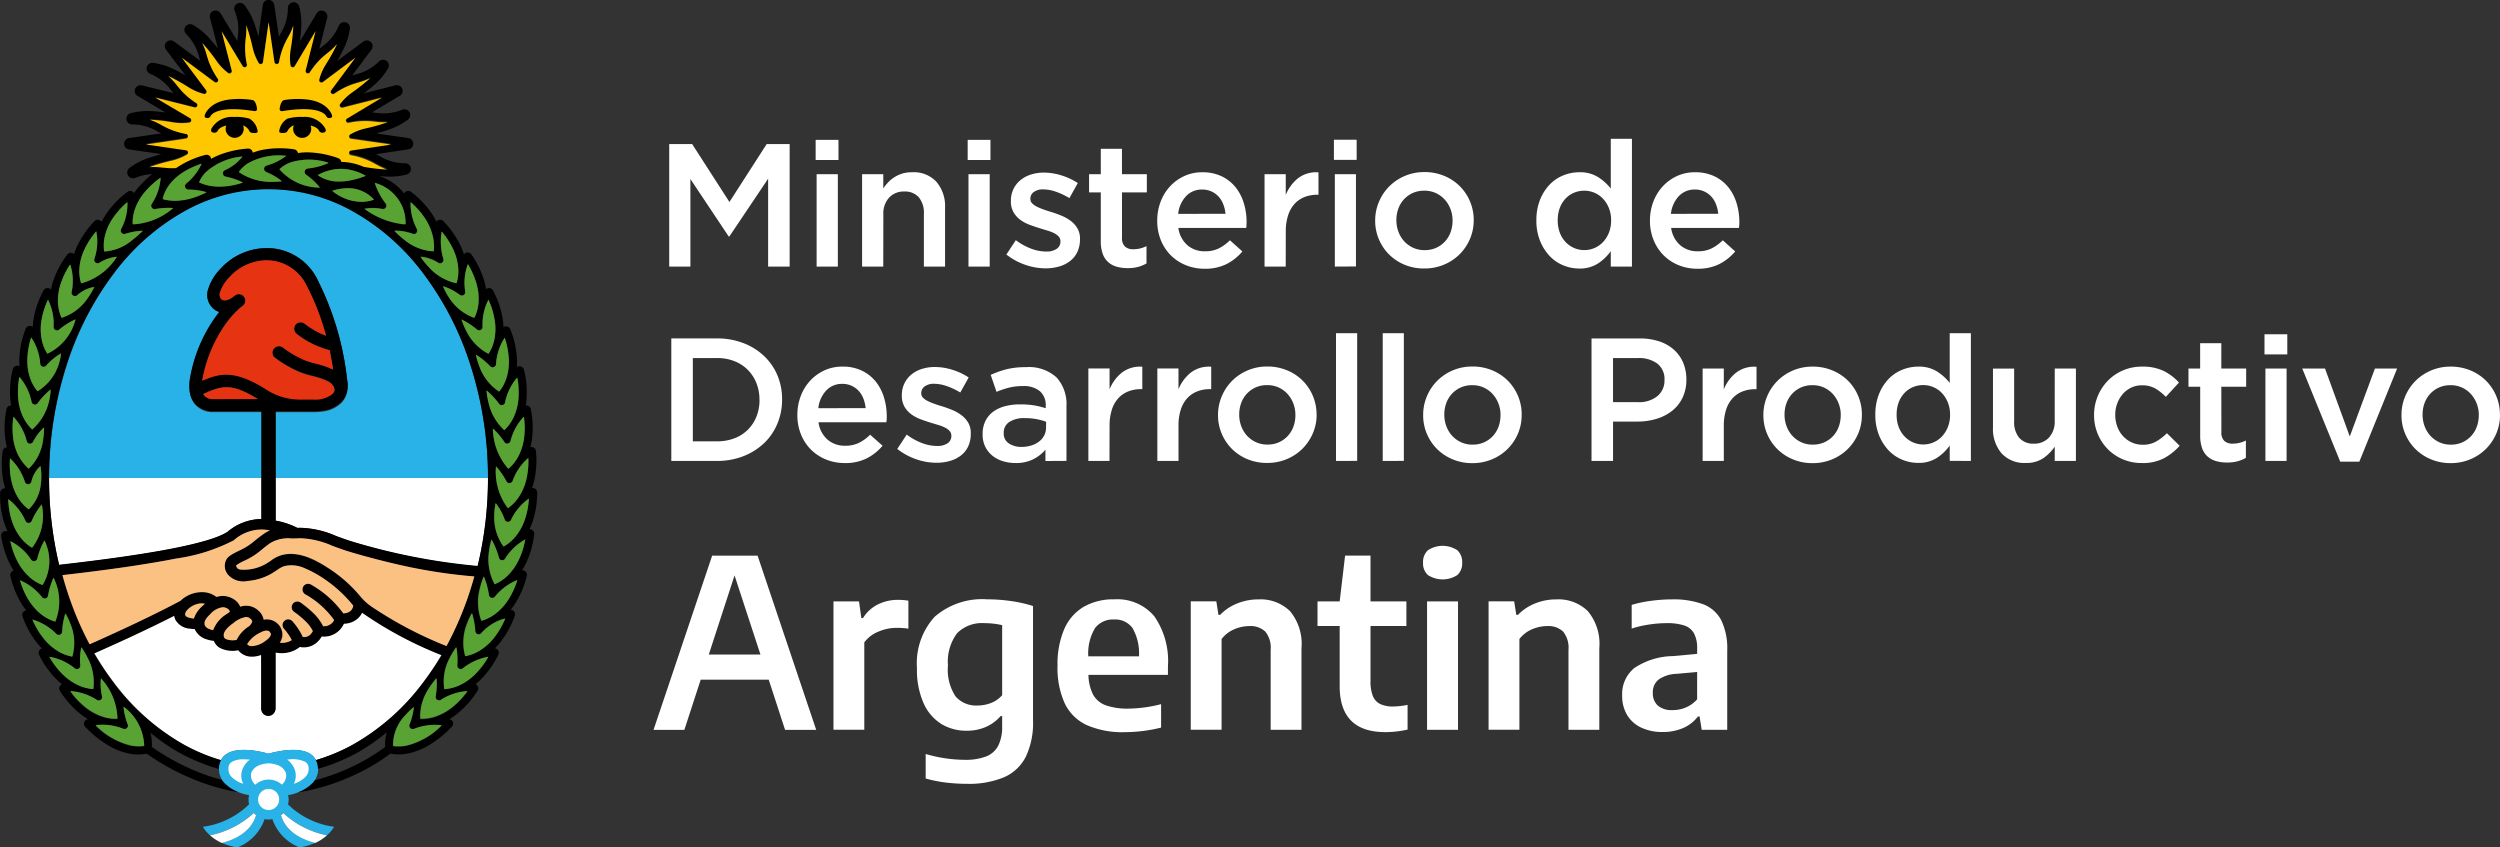 <svg xmlns="http://www.w3.org/2000/svg" width="195.903" height="66.402" viewBox="0 0 195.903 66.402">
  <rect x="0" y="0" width="195.903" height="66.402" fill="#333333" stroke="none"/>
  <g id="Grupo_984" data-name="Grupo 984" transform="translate(-570.991 -805.994)">
    <path id="Trazado_265" data-name="Trazado 265" d="M9.1-32.823v6.884h1.687v-9.6h-1.8L6.068-31,3.147-35.539H1.35v9.6H3.009V-32.8l3,4.5h.055Zm5.513-1.467v-1.577H12.824v1.577Zm-.05,8.352V-33.18H12.9v7.241Zm3.566-4.087a1.837,1.837,0,0,1,.457-1.323,1.554,1.554,0,0,1,1.179-.473,1.445,1.445,0,0,1,1.146.457,1.92,1.92,0,0,1,.395,1.311v4.114h1.659v-4.608a2.939,2.939,0,0,0-.672-2.03,2.42,2.42,0,0,0-1.906-.754,2.6,2.6,0,0,0-.762.1,2.527,2.527,0,0,0-.617.282,2.537,2.537,0,0,0-.494.4,4.049,4.049,0,0,0-.39.486V-33.18H16.463v7.241h1.659Zm8.393-4.265v-1.577H24.737v1.577Zm-.059,8.352V-33.18H24.8v7.241Zm7.076-2.139v-.027a1.6,1.6,0,0,0-.206-.837,2.011,2.011,0,0,0-.528-.583,3.332,3.332,0,0,0-.72-.405q-.4-.165-.8-.288-.315-.091-.61-.2a4.067,4.067,0,0,1-.521-.219,1.351,1.351,0,0,1-.366-.261.472.472,0,0,1-.137-.336v-.027a.632.632,0,0,1,.267-.521,1.2,1.2,0,0,1,.748-.206,3.036,3.036,0,0,1,.987.183,5.537,5.537,0,0,1,1.056.5l.658-1.179a4.963,4.963,0,0,0-1.28-.6,4.608,4.608,0,0,0-1.385-.219,3.3,3.3,0,0,0-1.006.151,2.449,2.449,0,0,0-.823.439,2.052,2.052,0,0,0-.549.7,2.084,2.084,0,0,0-.2.919v.027a1.693,1.693,0,0,0,.206.871,1.978,1.978,0,0,0,.528.59,2.912,2.912,0,0,0,.731.391q.405.151.8.274l.61.183a3.1,3.1,0,0,1,.521.206,1.174,1.174,0,0,1,.357.268.528.528,0,0,1,.13.357v.027a.667.667,0,0,1-.294.57,1.4,1.4,0,0,1-.83.212,3.368,3.368,0,0,1-1.173-.226,4.824,4.824,0,0,1-1.2-.665l-.741,1.125a5.075,5.075,0,0,0,1.488.809,4.875,4.875,0,0,0,1.584.274,3.755,3.755,0,0,0,1.057-.143,2.553,2.553,0,0,0,.858-.425,1.957,1.957,0,0,0,.57-.707A2.276,2.276,0,0,0,33.537-28.078Zm3.291-3.675h1.947V-33.18H36.828v-1.989H35.169v1.989H34.25v1.426h.919v3.812a2.909,2.909,0,0,0,.151,1.006,1.583,1.583,0,0,0,.432.651,1.7,1.7,0,0,0,.666.357,3.035,3.035,0,0,0,.837.11,3.178,3.178,0,0,0,.823-.091,2.883,2.883,0,0,0,.672-.274v-1.36a2.272,2.272,0,0,1-1.029.247.943.943,0,0,1-.658-.212.9.9,0,0,1-.233-.693Zm4.416,2.784h5.321q.014-.123.02-.233t.006-.219a5.054,5.054,0,0,0-.219-1.495,3.69,3.69,0,0,0-.652-1.248,3.116,3.116,0,0,0-1.08-.85,3.439,3.439,0,0,0-1.515-.315,3.322,3.322,0,0,0-1.426.3,3.544,3.544,0,0,0-1.117.816,3.686,3.686,0,0,0-.731,1.2,4.1,4.1,0,0,0-.261,1.467A3.982,3.982,0,0,0,39.878-28a3.566,3.566,0,0,0,.788,1.189,3.557,3.557,0,0,0,1.179.768,3.862,3.862,0,0,0,1.463.274,3.721,3.721,0,0,0,1.721-.37,4.007,4.007,0,0,0,1.234-.986L45.29-28a3.474,3.474,0,0,1-.891.645,2.428,2.428,0,0,1-1.07.219,2.058,2.058,0,0,1-1.371-.474,2.186,2.186,0,0,1-.713-1.364Zm-.014-1.1a2.385,2.385,0,0,1,.61-1.379,1.673,1.673,0,0,1,1.269-.528,1.712,1.712,0,0,1,.731.151,1.757,1.757,0,0,1,.556.4,1.914,1.914,0,0,1,.366.6,2.834,2.834,0,0,1,.178.748ZM49.664-28.7a4.016,4.016,0,0,1,.183-1.254,2.416,2.416,0,0,1,.507-.9,2.1,2.1,0,0,1,.782-.535,2.709,2.709,0,0,1,1-.178h.091v-1.755a2.332,2.332,0,0,0-1.591.453,3.189,3.189,0,0,0-.974,1.317V-33.18H48v7.241h1.659Zm5.554-5.6v-1.577H53.436v1.577Zm-.055,8.352V-33.18H53.509v7.241Zm9.229-3.62a3.749,3.749,0,0,0-.288-1.467,3.711,3.711,0,0,0-.8-1.2,3.748,3.748,0,0,0-1.221-.809,3.965,3.965,0,0,0-1.542-.3,3.887,3.887,0,0,0-1.542.3,3.84,3.84,0,0,0-1.221.816,3.784,3.784,0,0,0-.809,1.207,3.724,3.724,0,0,0-.3,1.475,3.7,3.7,0,0,0,.288,1.463,3.731,3.731,0,0,0,.8,1.193,3.748,3.748,0,0,0,1.221.809,3.931,3.931,0,0,0,1.53.293,3.936,3.936,0,0,0,1.55-.3,3.818,3.818,0,0,0,1.23-.816,3.805,3.805,0,0,0,.809-1.2,3.674,3.674,0,0,0,.293-1.467Zm-1.659.027a2.627,2.627,0,0,1-.151.9,2.165,2.165,0,0,1-.439.731,2.121,2.121,0,0,1-.692.5,2.168,2.168,0,0,1-.914.183,2.1,2.1,0,0,1-.884-.183,2.2,2.2,0,0,1-.7-.5,2.257,2.257,0,0,1-.457-.748,2.54,2.54,0,0,1-.165-.914,2.628,2.628,0,0,1,.151-.9,2.165,2.165,0,0,1,.439-.731,2.121,2.121,0,0,1,.692-.5,2.133,2.133,0,0,1,.9-.183,2.133,2.133,0,0,1,.9.183,2.149,2.149,0,0,1,.7.507,2.355,2.355,0,0,1,.457.747A2.485,2.485,0,0,1,62.734-29.532ZM76.79-25.939V-35.95H75.131v3.895a4.042,4.042,0,0,0-.987-.891,2.662,2.662,0,0,0-1.481-.384,3.317,3.317,0,0,0-1.255.247,3.072,3.072,0,0,0-1.077.732,3.672,3.672,0,0,0-.747,1.189,4.277,4.277,0,0,0-.282,1.6,4.186,4.186,0,0,0,.288,1.609,3.765,3.765,0,0,0,.754,1.189,3.088,3.088,0,0,0,1.07.731,3.266,3.266,0,0,0,1.248.247,2.6,2.6,0,0,0,1.475-.4,3.755,3.755,0,0,0,.994-.96v1.207Zm-1.632-3.62a2.548,2.548,0,0,1-.171.96,2.351,2.351,0,0,1-.457.731,1.974,1.974,0,0,1-.672.473,2,2,0,0,1-.8.165,1.984,1.984,0,0,1-.8-.165,2.039,2.039,0,0,1-.666-.466,2.162,2.162,0,0,1-.453-.731,2.7,2.7,0,0,1-.165-.967,2.742,2.742,0,0,1,.165-.981,2.162,2.162,0,0,1,.453-.731,1.953,1.953,0,0,1,.666-.457,2.058,2.058,0,0,1,.8-.157,2,2,0,0,1,.8.165,1.974,1.974,0,0,1,.672.473,2.351,2.351,0,0,1,.457.731A2.548,2.548,0,0,1,75.159-29.559Zm4.7.59h5.321q.014-.123.021-.233t.006-.219a5.054,5.054,0,0,0-.219-1.495,3.69,3.69,0,0,0-.651-1.248,3.117,3.117,0,0,0-1.083-.85,3.439,3.439,0,0,0-1.516-.315,3.322,3.322,0,0,0-1.426.3,3.544,3.544,0,0,0-1.117.816,3.686,3.686,0,0,0-.731,1.2,4.1,4.1,0,0,0-.261,1.467A3.982,3.982,0,0,0,78.494-28a3.566,3.566,0,0,0,.789,1.189,3.557,3.557,0,0,0,1.179.768,3.862,3.862,0,0,0,1.463.274,3.721,3.721,0,0,0,1.721-.37,4.007,4.007,0,0,0,1.236-.986L83.908-28a3.474,3.474,0,0,1-.891.645,2.428,2.428,0,0,1-1.07.219,2.058,2.058,0,0,1-1.371-.474A2.186,2.186,0,0,1,79.862-28.97Zm-.014-1.1a2.385,2.385,0,0,1,.611-1.379,1.673,1.673,0,0,1,1.268-.528,1.712,1.712,0,0,1,.731.151,1.758,1.758,0,0,1,.555.4,1.914,1.914,0,0,1,.366.6,2.834,2.834,0,0,1,.178.748ZM10.195-15.522a4.818,4.818,0,0,0-.366-1.893,4.471,4.471,0,0,0-1.053-1.522,4.874,4.874,0,0,0-1.618-1.006,5.675,5.675,0,0,0-2.063-.366H1.514v9.6H5.093a5.577,5.577,0,0,0,2.063-.37,4.964,4.964,0,0,0,1.618-1.015,4.455,4.455,0,0,0,1.049-1.529A4.868,4.868,0,0,0,10.195-15.522Zm-1.769.027a3.474,3.474,0,0,1-.24,1.309,3.041,3.041,0,0,1-.672,1.029,3,3,0,0,1-1.049.672,3.755,3.755,0,0,1-1.371.24H3.2v-6.527H5.094a3.663,3.663,0,0,1,1.371.247,3.029,3.029,0,0,1,1.049.686A3.116,3.116,0,0,1,8.186-16.8a3.474,3.474,0,0,1,.235,1.31Zm4.622,1.755h5.321q.014-.123.021-.233t.006-.219a5.054,5.054,0,0,0-.219-1.495,3.69,3.69,0,0,0-.651-1.248,3.117,3.117,0,0,0-1.083-.85,3.439,3.439,0,0,0-1.516-.315,3.323,3.323,0,0,0-1.426.3,3.545,3.545,0,0,0-1.117.816,3.686,3.686,0,0,0-.731,1.2,4.1,4.1,0,0,0-.261,1.467,3.982,3.982,0,0,0,.288,1.543,3.566,3.566,0,0,0,.789,1.189,3.557,3.557,0,0,0,1.179.768,3.862,3.862,0,0,0,1.463.274,3.721,3.721,0,0,0,1.721-.37,4.007,4.007,0,0,0,1.236-.986l-.974-.864a3.474,3.474,0,0,1-.891.645,2.428,2.428,0,0,1-1.07.219,2.058,2.058,0,0,1-1.371-.474A2.186,2.186,0,0,1,13.047-13.739Zm-.014-1.1a2.385,2.385,0,0,1,.611-1.379,1.673,1.673,0,0,1,1.268-.528,1.711,1.711,0,0,1,.731.151,1.758,1.758,0,0,1,.555.4,1.913,1.913,0,0,1,.366.6,2.835,2.835,0,0,1,.178.748Zm11.945,1.989v-.027a1.6,1.6,0,0,0-.206-.837,2.012,2.012,0,0,0-.528-.583,3.332,3.332,0,0,0-.72-.405q-.4-.165-.8-.288-.315-.091-.61-.2a4.068,4.068,0,0,1-.521-.219,1.351,1.351,0,0,1-.366-.261A.472.472,0,0,1,21.1-16v-.027a.632.632,0,0,1,.267-.521,1.2,1.2,0,0,1,.748-.206,3.036,3.036,0,0,1,.987.183,5.537,5.537,0,0,1,1.056.5l.658-1.179a4.963,4.963,0,0,0-1.275-.6,4.608,4.608,0,0,0-1.385-.219,3.3,3.3,0,0,0-1.006.151,2.449,2.449,0,0,0-.823.439,2.052,2.052,0,0,0-.549.7,2.084,2.084,0,0,0-.2.921v.027a1.693,1.693,0,0,0,.206.871,1.977,1.977,0,0,0,.528.59,2.912,2.912,0,0,0,.727.391q.405.151.8.274l.611.183a3.1,3.1,0,0,1,.521.206,1.174,1.174,0,0,1,.357.268.528.528,0,0,1,.13.357v.027a.667.667,0,0,1-.294.57,1.4,1.4,0,0,1-.83.212,3.368,3.368,0,0,1-1.173-.226,4.825,4.825,0,0,1-1.2-.665l-.741,1.125a5.075,5.075,0,0,0,1.488.809,4.875,4.875,0,0,0,1.584.274,3.755,3.755,0,0,0,1.056-.144,2.552,2.552,0,0,0,.858-.425,1.957,1.957,0,0,0,.569-.707A2.275,2.275,0,0,0,24.978-12.847Zm7.5,2.139V-15a3.1,3.1,0,0,0-.782-2.256,3.215,3.215,0,0,0-2.4-.8,6.1,6.1,0,0,0-1.522.165,7.636,7.636,0,0,0-1.234.439l.457,1.33a7.188,7.188,0,0,1,.974-.329,4.421,4.421,0,0,1,1.1-.123,1.965,1.965,0,0,1,1.324.4,1.441,1.441,0,0,1,.457,1.152v.183a6.76,6.76,0,0,0-.885-.219,6.461,6.461,0,0,0-1.117-.082A4.552,4.552,0,0,0,27.671-15a2.743,2.743,0,0,0-.933.432,2,2,0,0,0-.611.731,2.273,2.273,0,0,0-.219,1.029v.027a2.1,2.1,0,0,0,.212.967,2.112,2.112,0,0,0,.562.7,2.433,2.433,0,0,0,.816.425,3.328,3.328,0,0,0,.987.144,2.983,2.983,0,0,0,1.4-.3,3.1,3.1,0,0,0,.946-.741v.883Zm-1.6-2.619a1.349,1.349,0,0,1-.144.624,1.4,1.4,0,0,1-.405.48,1.966,1.966,0,0,1-.61.309,2.532,2.532,0,0,1-.762.11,1.731,1.731,0,0,1-.995-.274.9.9,0,0,1-.4-.8V-12.9a.986.986,0,0,1,.439-.864,2.132,2.132,0,0,1,1.221-.3,4.869,4.869,0,0,1,.914.082,4.247,4.247,0,0,1,.748.206Zm4.978-.137a4.016,4.016,0,0,1,.178-1.254,2.416,2.416,0,0,1,.507-.9,2.1,2.1,0,0,1,.782-.535,2.709,2.709,0,0,1,1.006-.178h.091v-1.755a2.332,2.332,0,0,0-1.591.453,3.189,3.189,0,0,0-.974,1.317v-1.632H34.194v7.241h1.655Zm5.4,0a4.017,4.017,0,0,1,.178-1.254,2.417,2.417,0,0,1,.507-.9,2.1,2.1,0,0,1,.782-.535,2.709,2.709,0,0,1,1.006-.178h.091v-1.755a2.332,2.332,0,0,0-1.591.453,3.189,3.189,0,0,0-.974,1.317v-1.632H39.6v7.241h1.659Zm10.82-.864a3.749,3.749,0,0,0-.288-1.467,3.712,3.712,0,0,0-.8-1.2,3.748,3.748,0,0,0-1.221-.809,3.965,3.965,0,0,0-1.542-.3,3.887,3.887,0,0,0-1.542.3,3.84,3.84,0,0,0-1.221.816,3.784,3.784,0,0,0-.809,1.207,3.723,3.723,0,0,0-.3,1.475,3.7,3.7,0,0,0,.288,1.463,3.732,3.732,0,0,0,.8,1.193,3.748,3.748,0,0,0,1.221.809,3.931,3.931,0,0,0,1.529.293,3.936,3.936,0,0,0,1.554-.3,3.818,3.818,0,0,0,1.227-.816,3.805,3.805,0,0,0,.809-1.2,3.675,3.675,0,0,0,.3-1.467Zm-1.659.027a2.628,2.628,0,0,1-.151.9,2.164,2.164,0,0,1-.439.731,2.121,2.121,0,0,1-.693.5,2.168,2.168,0,0,1-.914.183,2.1,2.1,0,0,1-.884-.183,2.2,2.2,0,0,1-.7-.5,2.258,2.258,0,0,1-.457-.748,2.54,2.54,0,0,1-.165-.914,2.627,2.627,0,0,1,.151-.9,2.165,2.165,0,0,1,.439-.731,2.121,2.121,0,0,1,.693-.5,2.133,2.133,0,0,1,.9-.183,2.133,2.133,0,0,1,.9.183,2.15,2.15,0,0,1,.7.507,2.354,2.354,0,0,1,.457.747A2.485,2.485,0,0,1,50.418-14.3Zm4.841,3.593V-20.719H53.6v10.011Zm3.657,0V-20.719H57.261v10.011Zm9.234-3.62a3.748,3.748,0,0,0-.288-1.467,3.712,3.712,0,0,0-.8-1.2,3.749,3.749,0,0,0-1.221-.809,3.965,3.965,0,0,0-1.542-.3,3.887,3.887,0,0,0-1.542.3,3.84,3.84,0,0,0-1.221.816,3.784,3.784,0,0,0-.809,1.207A3.724,3.724,0,0,0,60.43-14.3a3.7,3.7,0,0,0,.288,1.463,3.733,3.733,0,0,0,.8,1.193,3.748,3.748,0,0,0,1.221.809,3.931,3.931,0,0,0,1.53.3,3.936,3.936,0,0,0,1.554-.3,3.818,3.818,0,0,0,1.227-.816,3.8,3.8,0,0,0,.809-1.2,3.675,3.675,0,0,0,.289-1.47ZM66.49-14.3a2.628,2.628,0,0,1-.151.9,2.164,2.164,0,0,1-.439.731,2.121,2.121,0,0,1-.693.5,2.168,2.168,0,0,1-.914.183,2.1,2.1,0,0,1-.884-.183,2.2,2.2,0,0,1-.7-.5,2.258,2.258,0,0,1-.457-.748,2.54,2.54,0,0,1-.165-.914,2.627,2.627,0,0,1,.151-.9,2.166,2.166,0,0,1,.439-.731,2.121,2.121,0,0,1,.693-.5,2.133,2.133,0,0,1,.9-.183,2.133,2.133,0,0,1,.9.183,2.151,2.151,0,0,1,.7.507,2.354,2.354,0,0,1,.457.747,2.485,2.485,0,0,1,.167.909Zm14.564-2.784a3.335,3.335,0,0,0-.253-1.33,2.875,2.875,0,0,0-.727-1.015,3.224,3.224,0,0,0-1.152-.651,4.774,4.774,0,0,0-1.516-.227H73.622v9.6h1.687v-3.086h1.906a5.12,5.12,0,0,0,1.495-.213,3.669,3.669,0,0,0,1.221-.624,2.926,2.926,0,0,0,.823-1.029,3.209,3.209,0,0,0,.3-1.426Zm-1.714.041a1.566,1.566,0,0,1-.555,1.255,2.262,2.262,0,0,1-1.516.473H75.308v-3.456h1.957a2.414,2.414,0,0,1,1.509.432,1.532,1.532,0,0,1,.567,1.3Zm4.649,3.579a4.016,4.016,0,0,1,.178-1.254,2.416,2.416,0,0,1,.507-.9,2.1,2.1,0,0,1,.782-.535,2.709,2.709,0,0,1,1.006-.178h.091v-1.755a2.332,2.332,0,0,0-1.591.453,3.189,3.189,0,0,0-.974,1.317v-1.632H82.33v7.241h1.659Zm10.82-.864a3.749,3.749,0,0,0-.288-1.467,3.712,3.712,0,0,0-.8-1.2A3.748,3.748,0,0,0,92.5-17.8a3.965,3.965,0,0,0-1.542-.3,3.887,3.887,0,0,0-1.542.3,3.84,3.84,0,0,0-1.221.816,3.784,3.784,0,0,0-.809,1.207A3.724,3.724,0,0,0,87.09-14.3a3.7,3.7,0,0,0,.288,1.463,3.732,3.732,0,0,0,.8,1.193,3.748,3.748,0,0,0,1.221.809,3.931,3.931,0,0,0,1.53.3,3.936,3.936,0,0,0,1.554-.3,3.818,3.818,0,0,0,1.227-.816,3.805,3.805,0,0,0,.809-1.2,3.676,3.676,0,0,0,.289-1.47ZM93.15-14.3a2.627,2.627,0,0,1-.151.9,2.164,2.164,0,0,1-.439.731,2.121,2.121,0,0,1-.693.5,2.168,2.168,0,0,1-.914.183,2.1,2.1,0,0,1-.884-.183,2.2,2.2,0,0,1-.7-.5,2.258,2.258,0,0,1-.457-.748,2.539,2.539,0,0,1-.165-.914,2.628,2.628,0,0,1,.151-.9,2.165,2.165,0,0,1,.439-.731,2.121,2.121,0,0,1,.693-.5,2.133,2.133,0,0,1,.9-.183,2.133,2.133,0,0,1,.9.183,2.151,2.151,0,0,1,.7.507,2.355,2.355,0,0,1,.457.747,2.484,2.484,0,0,1,.167.909Zm10.2,3.593V-20.719h-1.659v3.895a4.041,4.041,0,0,0-.987-.891,2.662,2.662,0,0,0-1.481-.384,3.318,3.318,0,0,0-1.254.247,3.072,3.072,0,0,0-1.077.731,3.671,3.671,0,0,0-.748,1.189,4.277,4.277,0,0,0-.281,1.6,4.185,4.185,0,0,0,.288,1.609,3.766,3.766,0,0,0,.754,1.189,3.088,3.088,0,0,0,1.07.731,3.266,3.266,0,0,0,1.248.247,2.6,2.6,0,0,0,1.475-.4,3.755,3.755,0,0,0,.994-.96v1.2Zm-1.632-3.62a2.548,2.548,0,0,1-.171.96,2.352,2.352,0,0,1-.457.731,1.974,1.974,0,0,1-.672.473,2,2,0,0,1-.8.165,1.984,1.984,0,0,1-.8-.165,2.039,2.039,0,0,1-.665-.466,2.162,2.162,0,0,1-.457-.731,2.7,2.7,0,0,1-.165-.967,2.743,2.743,0,0,1,.165-.981,2.162,2.162,0,0,1,.457-.731,1.953,1.953,0,0,1,.665-.457,2.058,2.058,0,0,1,.8-.157,2,2,0,0,1,.8.165,1.974,1.974,0,0,1,.672.473,2.351,2.351,0,0,1,.457.731,2.549,2.549,0,0,1,.171.959Zm8.2.466a1.837,1.837,0,0,1-.453,1.326,1.554,1.554,0,0,1-1.179.473,1.445,1.445,0,0,1-1.146-.457,1.92,1.92,0,0,1-.4-1.31v-4.114h-1.659v4.608a2.939,2.939,0,0,0,.672,2.03,2.42,2.42,0,0,0,1.906.754,2.326,2.326,0,0,0,1.371-.377,3.541,3.541,0,0,0,.891-.9v1.121h1.659v-7.241h-1.659Zm9.792,1.966-1-.987a3.979,3.979,0,0,1-.844.651,2.057,2.057,0,0,1-1.036.254,2.054,2.054,0,0,1-.878-.183,2.143,2.143,0,0,1-.686-.5,2.242,2.242,0,0,1-.445-.741,2.621,2.621,0,0,1-.158-.919,2.525,2.525,0,0,1,.158-.9,2.394,2.394,0,0,1,.432-.731,2.031,2.031,0,0,1,.658-.5,1.9,1.9,0,0,1,.837-.183,2.067,2.067,0,0,1,1.062.254,3.841,3.841,0,0,1,.816.651l1.029-1.122a4.032,4.032,0,0,0-1.189-.905,3.772,3.772,0,0,0-1.707-.343,3.719,3.719,0,0,0-1.5.3,3.662,3.662,0,0,0-1.193.823,3.812,3.812,0,0,0-.782,1.207,3.83,3.83,0,0,0-.281,1.467,3.778,3.778,0,0,0,.281,1.463,3.749,3.749,0,0,0,.782,1.193,3.645,3.645,0,0,0,1.189.809,3.749,3.749,0,0,0,1.495.293,3.587,3.587,0,0,0,1.737-.378A4.558,4.558,0,0,0,119.714-11.9Zm3.264-4.626h1.947v-1.426h-1.947v-1.989h-1.659v1.989H120.4v1.426h.919v3.812a2.908,2.908,0,0,0,.151,1.006,1.583,1.583,0,0,0,.432.651,1.7,1.7,0,0,0,.666.357,3.035,3.035,0,0,0,.837.11,3.178,3.178,0,0,0,.823-.091,2.883,2.883,0,0,0,.671-.276v-1.358a2.272,2.272,0,0,1-1.029.247.943.943,0,0,1-.658-.212.9.9,0,0,1-.233-.693Zm5.17-2.537v-1.577h-1.787v1.577Zm-.055,8.352v-7.241h-1.659v7.241Zm4.951-1.92L131.1-17.949h-1.783l2.976,7.3h1.495l2.962-7.3H135.01Zm11.767-1.7a3.748,3.748,0,0,0-.288-1.467,3.711,3.711,0,0,0-.8-1.2A3.748,3.748,0,0,0,142.5-17.8a3.965,3.965,0,0,0-1.542-.3,3.887,3.887,0,0,0-1.542.3,3.84,3.84,0,0,0-1.221.816,3.784,3.784,0,0,0-.809,1.207,3.724,3.724,0,0,0-.294,1.475,3.7,3.7,0,0,0,.288,1.463,3.732,3.732,0,0,0,.8,1.193,3.748,3.748,0,0,0,1.221.809,3.931,3.931,0,0,0,1.53.3,3.936,3.936,0,0,0,1.554-.3,3.818,3.818,0,0,0,1.227-.816,3.8,3.8,0,0,0,.809-1.2A3.676,3.676,0,0,0,144.811-14.329Zm-1.659.027a2.627,2.627,0,0,1-.151.9,2.164,2.164,0,0,1-.439.731,2.121,2.121,0,0,1-.693.5,2.168,2.168,0,0,1-.914.183,2.1,2.1,0,0,1-.884-.183,2.2,2.2,0,0,1-.7-.5,2.259,2.259,0,0,1-.457-.748,2.54,2.54,0,0,1-.165-.914,2.627,2.627,0,0,1,.151-.9,2.165,2.165,0,0,1,.439-.731,2.121,2.121,0,0,1,.693-.5,2.133,2.133,0,0,1,.9-.183,2.133,2.133,0,0,1,.9.183,2.15,2.15,0,0,1,.7.507,2.355,2.355,0,0,1,.457.747,2.485,2.485,0,0,1,.167.909Z" transform="translate(622.082 852.822)" fill="#fff"/>
    <g id="Grupo_976" data-name="Grupo 976" transform="translate(570.991 805.994)">
      <path id="Trazado_130" data-name="Trazado 130" d="M32.752,412.967H29.024a1.829,1.829,0,0,1-1.491-.62,1.907,1.907,0,0,1-.39-.914.525.525,0,0,1-.012-.083,3.525,3.525,0,0,1,.054-1.128,11.715,11.715,0,0,1,2.268-5.089,1.454,1.454,0,0,1-.258-.112,1.436,1.436,0,0,1-.651-1.549,4.053,4.053,0,0,1,1.04-1.771,4.879,4.879,0,0,1,3.428-1.586,4.389,4.389,0,0,1,4.15,2.508,23.072,23.072,0,0,1,2.309,7.837l.014.1a2.278,2.278,0,0,1-.037.922.488.488,0,0,1-.024.083,1.718,1.718,0,0,1-.378.656,2.468,2.468,0,0,1-1.463.7,4.275,4.275,0,0,1-.657.05H33.872v5.271h16.64a29.068,29.068,0,0,0-1.362-8.894,24.144,24.144,0,0,0-3.705-7.245,17.785,17.785,0,0,0-5.469-4.862,13.4,13.4,0,0,0-13.32,0,17.758,17.758,0,0,0-5.469,4.862,24.1,24.1,0,0,0-3.706,7.246,29.054,29.054,0,0,0-1.362,8.894h16.64v-5.268Z" transform="translate(-12.268 -380.672)" fill="#29b2e7"/>
      <path id="Trazado_131" data-name="Trazado 131" d="M16.111,444.46a29.523,29.523,0,0,0,.787,6.828c7.441-.846,11.885-1.722,13.2-2.6a4.191,4.191,0,0,1,2.651-1.006v-3.221Z" transform="translate(-12.264 -407.005)" fill="#fff"/>
      <path id="Trazado_132" data-name="Trazado 132" d="M54.311,447.811a6.072,6.072,0,0,1,1.7.573l.165-.007a7.329,7.329,0,0,1,2.886.655c.306.109.654.237,1.034.366a48.956,48.956,0,0,0,10.043,1.99,29.489,29.489,0,0,0,.811-6.925H54.31Z" transform="translate(-32.708 -407.006)" fill="#fff"/>
      <path id="Trazado_133" data-name="Trazado 133" d="M50.739,389.213h0" transform="translate(-30.797 -377.2)"/>
      <path id="Trazado_134" data-name="Trazado 134" d="M43.277,390.31" transform="translate(-26.804 -377.787)"/>
      <path id="Trazado_135" data-name="Trazado 135" d="M43.277,390.313h0" transform="translate(-26.804 -377.788)"/>
      <path id="Trazado_136" data-name="Trazado 136" d="M44.713,467.3a1.462,1.462,0,0,1-.306.43,1.645,1.645,0,0,1-1.118.436,1.7,1.7,0,0,1-1.737,1.006,1.863,1.863,0,0,1-.3.4,1.537,1.537,0,0,1-1.414.431,2.226,2.226,0,0,1-.575.333,2.32,2.32,0,0,1-1.334.106v4.412a.56.56,0,0,1-1.119,0v-4.225a2.127,2.127,0,0,1-.72.138,1.562,1.562,0,0,1-.293-.026,1.348,1.348,0,0,1-.788-.483,2.162,2.162,0,0,1-1.488-.214,1.122,1.122,0,0,1-.416-.52,2.965,2.965,0,0,1-.527-.111,1.463,1.463,0,0,1-.977-.823,3.43,3.43,0,0,1-.384-.036,1.4,1.4,0,0,1-1.131-.7,1.135,1.135,0,0,1-.087-.309c-2.371,1.221-5.078,2.44-6.293,2.977a22.539,22.539,0,0,0,1.533,2.309,17.78,17.78,0,0,0,5.469,4.863,14.217,14.217,0,0,0,2.941,1.238,1.271,1.271,0,0,1,.436-.475c.954-.624,2.769-.168,3.282-.02.512-.147,2.328-.6,3.282.02a1.308,1.308,0,0,1,.436.475,14.278,14.278,0,0,0,2.941-1.238,17.787,17.787,0,0,0,5.47-4.863,22.15,22.15,0,0,0,1.45-2.166,30.459,30.459,0,0,1-6.242-3.356" transform="translate(-16.333 -419.371)" fill="#fff"/>
      <path id="Trazado_137" data-name="Trazado 137" d="M48.716,494.873a1.554,1.554,0,0,0,.007-.731,3.509,3.509,0,0,0,1.974-1,1.627,1.627,0,0,0,.366-1.253,1.3,1.3,0,0,0-.589-.975c-.954-.624-2.769-.168-3.282-.02-.513-.147-2.329-.6-3.283.02a1.3,1.3,0,0,0-.589.975,1.622,1.622,0,0,0,.366,1.253,3.518,3.518,0,0,0,1.975,1,1.574,1.574,0,0,0,.005.72,6.365,6.365,0,0,1-3.622,1.764h0a2.729,2.729,0,0,0,.554.665,7.093,7.093,0,0,0,3.43-1.751,1.737,1.737,0,0,0,.175.166c-.12.464-.625,1.66-2.682,2.179a4.616,4.616,0,0,0,1.238.354,3.664,3.664,0,0,0,2.121-2.215,1.476,1.476,0,0,0,.309.031,1.5,1.5,0,0,0,.3-.029,3.666,3.666,0,0,0,2.12,2.211,4.531,4.531,0,0,0,1.239-.353c-2.049-.515-2.56-1.7-2.682-2.172a1.5,1.5,0,0,0,.183-.167,7.085,7.085,0,0,0,3.424,1.743,2.681,2.681,0,0,0,.554-.665,6.357,6.357,0,0,1-3.61-1.752" transform="translate(-26.146 -431.837)" fill="#29b2e7"/>
      <path id="Trazado_138" data-name="Trazado 138" d="M57.667,492.391a.559.559,0,0,1,.258.436.9.9,0,0,1-.2.7,2.143,2.143,0,0,1-.955.583,1.382,1.382,0,0,0,.074-1.105,1.685,1.685,0,0,0-.592-.786,2.4,2.4,0,0,1,1.416.171" transform="translate(-33.747 -432.693)" fill="#fff"/>
      <path id="Trazado_139" data-name="Trazado 139" d="M50.143,493.629c.274-.746,1.317-.757,1.36-.757h0a2.191,2.191,0,0,1,.6.1,1.112,1.112,0,0,1,.764.658.951.951,0,0,1-.315.908,1.561,1.561,0,0,0-2.084.006.946.946,0,0,1-.32-.914" transform="translate(-30.46 -433.054)" fill="#fff"/>
      <path id="Trazado_140" data-name="Trazado 140" d="M47.509,494.111a2.149,2.149,0,0,1-.956-.582.9.9,0,0,1-.2-.7.549.549,0,0,1,.258-.436,1.787,1.787,0,0,1,.937-.2c.155,0,.316.01.479.025a1.7,1.7,0,0,0-.592.787,1.371,1.371,0,0,0,.074,1.108" transform="translate(-28.445 -432.691)" fill="#fff"/>
      <path id="Trazado_141" data-name="Trazado 141" d="M51.338,498.022a.828.828,0,1,1,.827.823.828.828,0,0,1-.827-.823" transform="translate(-31.117 -435.369)" fill="#fff"/>
      <path id="Trazado_142" data-name="Trazado 142" d="M58.824,503a7.085,7.085,0,0,1-3.425-1.744,1.458,1.458,0,0,1-.183.167c.123.475.631,1.656,2.682,2.172a3.637,3.637,0,0,0,.923-.6" transform="translate(-33.194 -437.541)" fill="#fff"/>
      <path id="Trazado_143" data-name="Trazado 143" d="M46.672,501.239a7.1,7.1,0,0,1-3.432,1.75,3.58,3.58,0,0,0,.924.6c2.058-.518,2.56-1.714,2.682-2.179a1.568,1.568,0,0,1-.176-.166" transform="translate(-26.783 -437.534)" fill="#fff"/>
      <path id="Trazado_144" data-name="Trazado 144" d="M49.707,405.244a.352.352,0,0,0-.123-.314.366.366,0,0,0-.249-.084c.072-.15.137-.305.2-.464a7.152,7.152,0,0,0,.405-2.407.357.357,0,0,0-.157-.3.366.366,0,0,0-.245-.057c.053-.148.1-.3.141-.457a7.14,7.14,0,0,0,.163-2.434.352.352,0,0,0-.436-.313c.046-.175.084-.356.113-.538a7.142,7.142,0,0,0-.077-2.437.352.352,0,0,0-.213-.261.348.348,0,0,0-.19-.024c.023-.124.041-.251.056-.377a7.148,7.148,0,0,0-.192-2.431.358.358,0,0,0-.56-.2h0a5.648,5.648,0,0,0,.015-.59,7.155,7.155,0,0,0-.528-2.383.354.354,0,0,0-.257-.218.35.35,0,0,0-.274.053,5.305,5.305,0,0,0-.045-.549,7.166,7.166,0,0,0-.773-2.317.359.359,0,0,0-.549-.11c-.027-.165-.061-.335-.1-.5a7.238,7.238,0,0,0-1.042-2.215.366.366,0,0,0-.3-.157.359.359,0,0,0-.291.153,5.024,5.024,0,0,0-.218-.583,7.263,7.263,0,0,0-1.389-2.022.357.357,0,0,0-.549.036,5.683,5.683,0,0,0-.322-.572,7.192,7.192,0,0,0-1.663-1.759.358.358,0,0,0-.335-.057.351.351,0,0,0-.206.183,4.115,4.115,0,0,0-1.956-1.371c.145.013.3.026.449.036a5.348,5.348,0,0,0,1.714-.157.449.449,0,0,0-.11-.879,3.824,3.824,0,0,1-2-.549l-.306-.163,2.532-.377a.448.448,0,0,0,0-.888l-2.513-.357c.291-.077.63-.177.979-.3a5.262,5.262,0,0,0,1.522-.8.449.449,0,0,0,.105-.569.457.457,0,0,0-.549-.2,3.83,3.83,0,0,1-2.058.252c-.11-.011-.222-.023-.341-.031l2.194-1.306a.447.447,0,0,0,.183-.558.457.457,0,0,0-.528-.261l-2.469.625c.24-.183.517-.406.8-.651a5.25,5.25,0,0,0,1.1-1.318.448.448,0,0,0-.122-.565.457.457,0,0,0-.581.023,3.815,3.815,0,0,1-1.8,1.018c-.1.031-.211.062-.323.1l1.518-2.034a.447.447,0,0,0-.044-.586.457.457,0,0,0-.589-.042l-2.052,1.518c.152-.262.324-.575.487-.914a5.186,5.186,0,0,0,.506-1.634.451.451,0,0,0-.858-.232A3.8,3.8,0,0,1,33.123,367c-.084.068-.169.135-.257.209l.621-2.451a.452.452,0,0,0-.823-.341L31.352,366.6c.039-.3.078-.659.1-1.033a5.225,5.225,0,0,0-.164-1.7.452.452,0,0,0-.882.112,3.782,3.782,0,0,1-.549,1.988c-.049.091-.1.183-.154.286l-.366-2.5a.451.451,0,0,0-.447-.384h0a.449.449,0,0,0-.446.386l-.353,2.484c-.076-.287-.175-.619-.293-.96a5.216,5.216,0,0,0-.8-1.512.457.457,0,0,0-.571-.106.448.448,0,0,0-.2.542,3.772,3.772,0,0,1,.254,2.045c-.013.112-.025.226-.035.347l-1.324-2.185a.452.452,0,0,0-.823.344l.631,2.439c-.183-.238-.4-.508-.645-.78a5.245,5.245,0,0,0-1.325-1.093.457.457,0,0,0-.569.123.447.447,0,0,0,.023.578,3.792,3.792,0,0,1,1.024,1.792c.032.106.064.214.1.327l-2.06-1.514a.451.451,0,0,0-.629.632l1.526,2.023c-.261-.15-.571-.319-.9-.479a5.367,5.367,0,0,0-1.646-.506.457.457,0,0,0-.477.329.446.446,0,0,0,.243.525,3.821,3.821,0,0,1,1.637,1.265c.069.084.139.17.215.261l-2.482-.61a.457.457,0,0,0-.528.264.448.448,0,0,0,.183.557l2.194,1.3c-.3-.038-.656-.077-1.028-.1a5.275,5.275,0,0,0-1.714.161.449.449,0,0,0,.113.878,3.826,3.826,0,0,1,2,.549c.091.05.19.1.293.154l-2.522.366a.448.448,0,0,0,0,.888l2.541.366c-.294.079-.64.183-1,.3a5.3,5.3,0,0,0-1.52.8.446.446,0,0,0-.1.568.457.457,0,0,0,.549.2,4.315,4.315,0,0,1,1.339-.3,9.948,9.948,0,0,0-1.128,1.1c-.1.126-.2.26-.284.392a.352.352,0,0,0-.189-.15.357.357,0,0,0-.335.056,7.294,7.294,0,0,0-1.7,1.78,5.514,5.514,0,0,0-.32.564.358.358,0,0,0-.56-.049,7.259,7.259,0,0,0-1.39,2.021,5.208,5.208,0,0,0-.208.554.355.355,0,0,0-.229-.1.366.366,0,0,0-.305.145,7.211,7.211,0,0,0-1.135,2.168,5.154,5.154,0,0,0-.139.568.359.359,0,0,0-.584.07,7.17,7.17,0,0,0-.794,2.309,5.472,5.472,0,0,0-.051.549.356.356,0,0,0-.305-.07.35.35,0,0,0-.254.221,7.141,7.141,0,0,0-.493,2.391,5.222,5.222,0,0,0,.019.542.358.358,0,0,0-.528.224,7.17,7.17,0,0,0-.192,2.433c.016.14.037.274.062.414a.347.347,0,0,0-.157.027.353.353,0,0,0-.213.261,7.119,7.119,0,0,0-.076,2.437,5.07,5.07,0,0,0,.118.555.354.354,0,0,0-.34.311,7.153,7.153,0,0,0,.078,2.438c.036.159.077.317.126.469a.356.356,0,0,0-.4.346,7.131,7.131,0,0,0,.337,2.415,5.365,5.365,0,0,0,.242.6L8.384,405a.36.36,0,0,0-.33.081.356.356,0,0,0-.113.319,7.181,7.181,0,0,0,.757,2.322c.069.127.144.25.222.366a.372.372,0,0,0-.166.1.348.348,0,0,0-.091.325,7.2,7.2,0,0,0,.93,2.262c.1.15.2.293.309.43a.355.355,0,0,0-.293.474,7.223,7.223,0,0,0,1.189,2.142c.105.125.217.248.33.366a.358.358,0,0,0-.208.162.35.35,0,0,0-.011.338,7.279,7.279,0,0,0,1.434,1.991c.115.109.234.214.357.314a.356.356,0,0,0-.183.183.351.351,0,0,0,.025.336,7.315,7.315,0,0,0,1.637,1.834,5.274,5.274,0,0,0,.558.378l-.076.024a.354.354,0,0,0-.137.58,8.461,8.461,0,0,0,1.9,1.513,5.1,5.1,0,0,0,1.569.59,3.5,3.5,0,0,0,1.266.016.68.68,0,0,0,.072-.016,18.813,18.813,0,0,0,3.5,1.936,17.148,17.148,0,0,0,3.1.975q.328.068.625.119a2.756,2.756,0,0,1-1.189-.772,1.737,1.737,0,0,1-.142-.2,16.881,16.881,0,0,1-2.134-.731,18.232,18.232,0,0,1-3.351-1.851.228.228,0,0,0,.009-.04,3.49,3.49,0,0,0-.119-1.078,15.531,15.531,0,0,0,2.2,1.533,14.952,14.952,0,0,0,3.158,1.309,1.475,1.475,0,0,1,.012-.183,1.362,1.362,0,0,1,.153-.5,14.313,14.313,0,0,1-2.941-1.231,17.759,17.759,0,0,1-5.47-4.833,22.189,22.189,0,0,1-1.532-2.294c1.214-.536,3.922-1.748,6.292-2.959a1.1,1.1,0,0,0,.087.307,1.4,1.4,0,0,0,1.131.7,3.653,3.653,0,0,0,.384.035,1.463,1.463,0,0,0,.977.815,2.75,2.75,0,0,0,.527.111,1.106,1.106,0,0,0,.416.518,2.169,2.169,0,0,0,1.488.213,1.346,1.346,0,0,0,.788.479,1.578,1.578,0,0,0,.293.026,2.127,2.127,0,0,0,.72-.138v4.2a.56.56,0,1,0,1.119,0v-4.388a2.36,2.36,0,0,0,1.334-.106,2.233,2.233,0,0,0,.575-.331,1.542,1.542,0,0,0,1.414-.428,1.918,1.918,0,0,0,.3-.393,1.7,1.7,0,0,0,1.737-1,1.655,1.655,0,0,0,1.118-.433,1.425,1.425,0,0,0,.306-.428,30.348,30.348,0,0,0,6.244,3.334,21.938,21.938,0,0,1-1.45,2.153,17.731,17.731,0,0,1-5.47,4.833,14.3,14.3,0,0,1-2.942,1.231,1.359,1.359,0,0,1,.152.5,1.828,1.828,0,0,1,.011.183,14.925,14.925,0,0,0,3.16-1.309,16.136,16.136,0,0,0,2.234-1.552,3.449,3.449,0,0,0-.127,1.09.494.494,0,0,0,.005.053,14.977,14.977,0,0,1-2.458,1.482,16.227,16.227,0,0,1-2.934,1.1c-.041.011-.084.02-.126.03a1.7,1.7,0,0,1-.122.17,2.812,2.812,0,0,1-1.217.782,16.466,16.466,0,0,0,1.646-.346,16.983,16.983,0,0,0,3.061-1.146,15.371,15.371,0,0,0,2.568-1.554l.054.017a3.468,3.468,0,0,0,1.274-.014,5.128,5.128,0,0,0,1.569-.59,8.4,8.4,0,0,0,1.905-1.514.351.351,0,0,0,.091-.327.355.355,0,0,0-.229-.251c-.008,0-.027-.01-.056-.018a5.329,5.329,0,0,0,.569-.385,7.315,7.315,0,0,0,1.637-1.833.348.348,0,0,0,.024-.337.353.353,0,0,0-.183-.183c.123-.1.242-.2.357-.314a7.242,7.242,0,0,0,1.433-1.991.35.35,0,0,0-.01-.337.357.357,0,0,0-.259-.172,5.05,5.05,0,0,0,.366-.4,7.232,7.232,0,0,0,1.189-2.143.35.35,0,0,0-.039-.318.358.358,0,0,0-.283-.156h0c.105-.13.206-.265.3-.407a7.159,7.159,0,0,0,.965-2.246.346.346,0,0,0-.084-.326.352.352,0,0,0-.287-.113,5.481,5.481,0,0,0,.274-.48,7.066,7.066,0,0,0,.677-2.34m-.423-2.781a.018.018,0,0,1,.009.018,6.146,6.146,0,0,1-.337,1.664,4.178,4.178,0,0,1-.743,1.3,3.237,3.237,0,0,1-.89.731h-.009a.022.022,0,0,1-.016-.007,3.858,3.858,0,0,1-.719-2.433,5.274,5.274,0,0,1,.1-.914.019.019,0,0,1,.014-.016.016.016,0,0,1,.019.007,4.67,4.67,0,0,1,.688,1.255.265.265,0,0,0,.236.183.262.262,0,0,0,.255-.149,4.244,4.244,0,0,1,1.371-1.64.026.026,0,0,1,.024,0m-.068-3.179a.017.017,0,0,1,.019,0,.018.018,0,0,1,.012.017,6.126,6.126,0,0,1-.17,1.689,4.191,4.191,0,0,1-.61,1.358,3.212,3.212,0,0,1-.812.815.012.012,0,0,1-.01,0h-.01a4.717,4.717,0,0,1-.929-3.215.019.019,0,0,1,.033-.011,5.62,5.62,0,0,1,.785,1.134.261.261,0,0,0,.254.146.263.263,0,0,0,.235-.174,4.2,4.2,0,0,1,1.2-1.762m-.346-3.231a.017.017,0,0,1,.019,0,.02.02,0,0,1,.013.015,6.2,6.2,0,0,1,0,1.7,4.145,4.145,0,0,1-.472,1.418,3.211,3.211,0,0,1-.74.9h-.02a4.843,4.843,0,0,1-1.2-3.095.021.021,0,0,1,.01-.018.02.02,0,0,1,.021,0,5.571,5.571,0,0,1,.868,1.03.266.266,0,0,0,.484-.074,4.206,4.206,0,0,1,1.023-1.876m-.511-3.07a.017.017,0,0,1,.019-.005.022.022,0,0,1,.014.015,6.175,6.175,0,0,1,.078,1.7,4.144,4.144,0,0,1-.4,1.438,3.205,3.205,0,0,1-.684.923h-.021a4.1,4.1,0,0,1-1.232-2.15,6.433,6.433,0,0,1-.156-.9.02.02,0,0,1,.03-.017,5.682,5.682,0,0,1,.946,1.012.267.267,0,0,0,.48-.1,4.206,4.206,0,0,1,.932-1.92m-24.67.2c.006-.041.015-.084.022-.125a10.889,10.889,0,0,1,1.882-4.389,7.236,7.236,0,0,1,1.1-1.2c.068-.048.133-.1.2-.157a.5.5,0,0,0,.072-.69.508.508,0,0,0-.689-.106c-.02.014-.1.068-.213.164-.472.328-.742.221-.814.183a.49.49,0,0,1-.175-.54,3.136,3.136,0,0,1,.79-1.261l.024-.027a3.976,3.976,0,0,1,2.718-1.231h.048a3.311,3.311,0,0,1,1.172.17,3.481,3.481,0,0,1,2.047,1.8,19.428,19.428,0,0,1,1.52,3.911,6.391,6.391,0,0,1-1.67-.932.509.509,0,0,0-.713.067.5.5,0,0,0-.114.366.492.492,0,0,0,.183.339,6.969,6.969,0,0,0,2.587,1.28c.1.457.183.946.274,1.512a7.164,7.164,0,0,0-1.4-.476,7.074,7.074,0,0,1-.785-.236A8.235,8.235,0,0,1,30,390.576a.5.5,0,1,0-.628.79,9.178,9.178,0,0,0,2.019,1.158,8.122,8.122,0,0,0,.9.274c1.2.316,1.746.558,1.773,1.152a.742.742,0,0,1-.152.246,2.185,2.185,0,0,1-1.52.438H31.229a4.832,4.832,0,0,1-2.377-.691c-2.56-1.639-3.726-1.381-5.163-.762m4.367,1.456H24.6a.914.914,0,0,1-.744-.264.672.672,0,0,1-.084-.129c1.446-.654,2.207-.885,4.281.393m1.392,6.2V395.6H32.5a4.456,4.456,0,0,0,.657-.051,2.475,2.475,0,0,0,1.463-.7A1.73,1.73,0,0,0,35,394.2a.437.437,0,0,0,.025-.082,2.251,2.251,0,0,0,.037-.914l-.015-.1a22.813,22.813,0,0,0-2.309-7.79,4.394,4.394,0,0,0-4.15-2.492,4.885,4.885,0,0,0-3.428,1.577,4.023,4.023,0,0,0-1.04,1.76,1.421,1.421,0,0,0,.651,1.539,1.306,1.306,0,0,0,.258.112,11.6,11.6,0,0,0-2.268,5.058,3.514,3.514,0,0,0-.055,1.12.365.365,0,0,0,.012.083,1.888,1.888,0,0,0,.39.914,1.834,1.834,0,0,0,1.492.616h3.728v8.441a4.213,4.213,0,0,0-2.651,1c-1.319.877-5.76,1.748-13.2,2.588a29.126,29.126,0,0,1-.787-6.787A28.708,28.708,0,0,1,13.048,392a23.931,23.931,0,0,1,3.706-7.2,17.737,17.737,0,0,1,5.47-4.832,13.468,13.468,0,0,1,13.32,0,17.754,17.754,0,0,1,5.47,4.832,23.931,23.931,0,0,1,3.706,7.2,28.708,28.708,0,0,1,1.363,8.839,29.1,29.1,0,0,1-.811,6.883,49.375,49.375,0,0,1-10.04-1.978c-.38-.128-.731-.253-1.035-.366a7.394,7.394,0,0,0-2.886-.65l-.165.007a6.08,6.08,0,0,0-1.7-.565v-3.33h0Zm7.033-23.672a6.647,6.647,0,0,1-1.183.342,4.752,4.752,0,0,1-.869.085,2.834,2.834,0,0,1-1.664-.479.017.017,0,0,1-.007-.016.018.018,0,0,1,.009-.016,3.711,3.711,0,0,1,.98-.382,3.545,3.545,0,0,1,1.412-.043,4.187,4.187,0,0,1,1.325.475.018.018,0,0,1,.01.017.019.019,0,0,1-.012.017m.65,1.822a.017.017,0,0,1,0,.016.02.02,0,0,1-.013.014,3.024,3.024,0,0,1-.855.159h-.127a3.645,3.645,0,0,1-2.245-.837.019.019,0,0,1-.007-.019.018.018,0,0,1,.013-.014,4.048,4.048,0,0,1,.968-.183,2.756,2.756,0,0,1,2.261.859m-3.559-2.834a5.385,5.385,0,0,1-1.616.423.264.264,0,0,0-.118.481,5.6,5.6,0,0,1,1.059.977.018.018,0,0,1,0,.019.017.017,0,0,1-.016.01h0a4.229,4.229,0,0,1-3.13-1.418.018.018,0,0,1,0-.026,2.512,2.512,0,0,1,.854-.519,4.912,4.912,0,0,1,2.961.016.019.019,0,0,1,.014.016.024.024,0,0,1-.012.02m-3.326-.542a4.661,4.661,0,0,1-1.517.731.264.264,0,0,0-.016.5,4.7,4.7,0,0,1,1.2.7.016.016,0,0,1,.005.018.016.016,0,0,1-.016.012c-.183.018-.412.032-.662.032a4.455,4.455,0,0,1-2.662-.755.017.017,0,0,1,0-.025,2.5,2.5,0,0,1,.731-.677,4.937,4.937,0,0,1,2.934-.574.021.021,0,0,1,.016.015.021.021,0,0,1-.006.022m-3.417.056a3.631,3.631,0,0,1-1.371,1.039.265.265,0,0,0,.069.5,5.745,5.745,0,0,1,1.326.442.018.018,0,0,1,.01.018.016.016,0,0,1-.013.016,6.361,6.361,0,0,1-.88.221,5.225,5.225,0,0,1-.914.083,3.813,3.813,0,0,1-1.6-.32.017.017,0,0,1-.01-.01.017.017,0,0,1,0-.014,2.445,2.445,0,0,1,.56-.812,4.927,4.927,0,0,1,2.8-1.188.018.018,0,0,1,.019.009.018.018,0,0,1,0,.018m-4.4,2.088a.264.264,0,0,0,.174.465h0a5.635,5.635,0,0,1,.68.048,4.636,4.636,0,0,1,.716.148.018.018,0,0,1,.014.016.022.022,0,0,1-.011.018,6.641,6.641,0,0,1-.848.357,4.92,4.92,0,0,1-1.6.288,3.474,3.474,0,0,1-.946-.125.018.018,0,0,1-.013-.021c.114-.558.634-1.94,3.017-2.743a.021.021,0,0,1,.019,0,.019.019,0,0,1,0,.02,4.255,4.255,0,0,1-1.2,1.523M46.721,391.9a4.2,4.2,0,0,1,.658-2.026.018.018,0,0,1,.018-.009.021.021,0,0,1,.016.013,6.209,6.209,0,0,1,.312,1.669,4.167,4.167,0,0,1-.2,1.481,3.2,3.2,0,0,1-.549,1.006.019.019,0,0,1-.015.007h-.01a3.943,3.943,0,0,1-1.544-1.977,5.988,5.988,0,0,1-.264-.862.016.016,0,0,1,.007-.018.014.014,0,0,1,.02,0,5.553,5.553,0,0,1,1.092.884.266.266,0,0,0,.457-.162m-1.061-2.926A4.172,4.172,0,0,1,46.1,386.9a.016.016,0,0,1,.017-.01.021.021,0,0,1,.016.011,6.161,6.161,0,0,1,.485,1.629,4.127,4.127,0,0,1-.046,1.492,3.193,3.193,0,0,1-.441,1.056.019.019,0,0,1-.016.008h-.009a3.971,3.971,0,0,1-1.744-1.812,5.879,5.879,0,0,1-.353-.83.017.017,0,0,1,.026-.019,5.726,5.726,0,0,1,1.178.768.268.268,0,0,0,.29.042.263.263,0,0,0,.153-.25M44.175,386.5h0a.265.265,0,0,0,.129-.274,4.162,4.162,0,0,1,.193-2.114.016.016,0,0,1,.016-.012.019.019,0,0,1,.018.01,6.278,6.278,0,0,1,.676,1.565,4.178,4.178,0,0,1,.132,1.488,3.171,3.171,0,0,1-.313,1.1.019.019,0,0,1-.017.01H45a3.913,3.913,0,0,1-2-1.618,5.136,5.136,0,0,1-.437-.815.018.018,0,0,1,0-.018.016.016,0,0,1,.019-.005,4.267,4.267,0,0,1,1.287.663.274.274,0,0,0,.3.02m-1.993-2.553a.267.267,0,0,0,.31,0,.262.262,0,0,0,.1-.292,4.644,4.644,0,0,1-.133-2.1.016.016,0,0,1,.014-.014.018.018,0,0,1,.019.005,6.27,6.27,0,0,1,.9,1.413,4.171,4.171,0,0,1,.372,1.448,3.1,3.1,0,0,1-.13,1.131.018.018,0,0,1-.017.012h0a4.031,4.031,0,0,1-2.184-1.28,5.917,5.917,0,0,1-.61-.761.019.019,0,0,1,.016-.03,3.061,3.061,0,0,1,1.349.463m-2-2.26a.268.268,0,0,0,.294-.068.264.264,0,0,0,.038-.3,4.171,4.171,0,0,1-.492-2.063.02.02,0,0,1,.011-.016.018.018,0,0,1,.019,0,6.2,6.2,0,0,1,1.109,1.257,4.353,4.353,0,0,1,.6,1.376,3.368,3.368,0,0,1,.075,1.163.018.018,0,0,1-.018.016h-.046a3.874,3.874,0,0,1-2.238-.889,7,7,0,0,1-.767-.685.019.019,0,0,1,0-.02.018.018,0,0,1,.017-.012h.1a4.081,4.081,0,0,1,1.3.236m-.791-2.06a3.493,3.493,0,0,1,.231,1.291.019.019,0,0,1-.018.019c-.047,0-.091,0-.141,0a6.337,6.337,0,0,1-3.045-1.179.018.018,0,0,1-.008-.019.018.018,0,0,1,.014-.014,3.739,3.739,0,0,1,1.36.02.266.266,0,0,0,.286-.114.261.261,0,0,0-.016-.306,5.446,5.446,0,0,1-.848-1.584.02.02,0,0,1,0-.019.018.018,0,0,1,.019-.005,3.273,3.273,0,0,1,2.16,1.907M19.55,376.408c.051-.019.1-.039.157-.057a14.681,14.681,0,0,1,1.564-.441,4.288,4.288,0,0,0,1.232-.482.181.181,0,0,0-.071-.332l-3.154-.457,3.153-.457a.183.183,0,0,0,0-.357,6.064,6.064,0,0,1-1.393-.421c-.209-.091-.392-.194-.555-.281a4.949,4.949,0,0,0-.9-.407,1.124,1.124,0,0,1,.167.008,14.462,14.462,0,0,1,1.615.189,4.237,4.237,0,0,0,1.324.023.183.183,0,0,0,.062-.333l-2.736-1.617,3.092.77a.183.183,0,0,0,.213-.106.177.177,0,0,0-.075-.224,6.026,6.026,0,0,1-1.124-.921c-.154-.164-.28-.318-.4-.47a4.946,4.946,0,0,0-.678-.722l.152.069a14.845,14.845,0,0,1,1.418.791,4.258,4.258,0,0,0,1.213.527.183.183,0,0,0,.183-.285l-1.91-2.531,2.56,1.884a.183.183,0,0,0,.254-.255,5.871,5.871,0,0,1-.683-1.28c-.08-.209-.136-.4-.192-.587a4.916,4.916,0,0,0-.347-.923c.038.039.076.081.114.123a14.783,14.783,0,0,1,1.006,1.27,4.223,4.223,0,0,0,.914.948.183.183,0,0,0,.282-.193l-.792-3.062,1.646,2.714a.182.182,0,0,0,.333-.135,5.968,5.968,0,0,1-.137-1.443c.007-.224.028-.421.048-.614a4.877,4.877,0,0,0,.036-.987c.02.051.038.1.058.156a14.3,14.3,0,0,1,.437,1.554,4.178,4.178,0,0,0,.483,1.225.182.182,0,0,0,.335-.07l.442-3.108.457,3.108a.183.183,0,0,0,.36,0,5.844,5.844,0,0,1,.424-1.387,6,6,0,0,1,.281-.549,4.961,4.961,0,0,0,.411-.9,1.259,1.259,0,0,1-.007.166,14.733,14.733,0,0,1-.189,1.605,4.24,4.24,0,0,0-.023,1.316.182.182,0,0,0,.336.06l1.629-2.717-.777,3.068a.183.183,0,0,0,.333.137,6.024,6.024,0,0,1,.926-1.117c.162-.151.316-.274.473-.4a4.878,4.878,0,0,0,.725-.675c-.023.05-.046.1-.07.151a14.814,14.814,0,0,1-.794,1.41,4.291,4.291,0,0,0-.528,1.205.183.183,0,0,0,.286.183l2.548-1.891-1.9,2.541a.181.181,0,0,0,.254.253,6.151,6.151,0,0,1,1.287-.68c.21-.079.4-.135.591-.19a4.922,4.922,0,0,0,.929-.346l-.123.112a14.773,14.773,0,0,1-1.28,1,4.228,4.228,0,0,0-.953.914.182.182,0,0,0,.195.28l3.081-.78-2.73,1.627a.183.183,0,0,0,.139.329,5.994,5.994,0,0,1,1.45-.137c.228.007.427.028.619.048a4.87,4.87,0,0,0,.992.034l-.157.058a14.65,14.65,0,0,1-1.565.434,4.276,4.276,0,0,0-1.232.481.182.182,0,0,0,.071.334l3.148.45-3.15.467a.183.183,0,0,0,0,.359,5.942,5.942,0,0,1,1.947.707,4.861,4.861,0,0,0,.9.408,1.281,1.281,0,0,1-.167-.007,14.855,14.855,0,0,1-1.615-.194l-.083-.014a4.5,4.5,0,0,0-1.737-.381v-.015a.358.358,0,0,0-.233-.26,7.5,7.5,0,0,0-2.388-.452,5.009,5.009,0,0,0-.767.053.356.356,0,0,0-.031-.091.366.366,0,0,0-.274-.2,7.56,7.56,0,0,0-2.432.034,4.717,4.717,0,0,0-.805.229.359.359,0,0,0-.389-.32,7.538,7.538,0,0,0-2.367.549,5.264,5.264,0,0,0-.51.254.361.361,0,0,0-.457-.308,7.4,7.4,0,0,0-2.253,1l-.037.027c-.168.01-.333.013-.489.009-.133,0-.571-.043-.619-.048a4.537,4.537,0,0,0-1-.038m.848.91a.015.015,0,0,1,.02,0,.017.017,0,0,1,.009.017,4.16,4.16,0,0,1-.695,2.011.262.262,0,0,0,0,.294.266.266,0,0,0,.274.11,5.745,5.745,0,0,1,1.371-.082.017.017,0,0,1,.016.013.02.02,0,0,1-.006.021,5.222,5.222,0,0,1-3,1.239h-.134a.019.019,0,0,1-.017-.018c-.032-.6.112-2.136,2.159-3.6m-4.333,4.564a4.15,4.15,0,0,1,.6-1.371,6.392,6.392,0,0,1,1.144-1.28.018.018,0,0,1,.03.016,4.173,4.173,0,0,1-.494,2.067.263.263,0,0,0,.035.294.266.266,0,0,0,.287.078A5.355,5.355,0,0,1,19,381.446a.022.022,0,0,1,.018.012.02.02,0,0,1,0,.02,8.338,8.338,0,0,1-.787.686,3.814,3.814,0,0,1-2.1.9h-.091a.019.019,0,0,1-.018-.016,3.08,3.08,0,0,1,.05-1.16m-.7-.366a.018.018,0,0,1,.019-.005.018.018,0,0,1,.014.014,4.155,4.155,0,0,1-.155,2.12.263.263,0,0,0,.091.294.274.274,0,0,0,.311.007,3.1,3.1,0,0,1,1.331-.457.021.021,0,0,1,.018.01.023.023,0,0,1,0,.019,4.792,4.792,0,0,1-2.77,2.04h0a.019.019,0,0,1-.019-.012c-.19-.569-.452-2.1,1.161-4.023m-2.779,4.138a6.217,6.217,0,0,1,.741-1.536.018.018,0,0,1,.018-.008.02.02,0,0,1,.016.012,4.154,4.154,0,0,1,.1,2.126.259.259,0,0,0,.134.283.262.262,0,0,0,.314-.045,2.591,2.591,0,0,1,1.3-.631.019.019,0,0,1,.017.008.021.021,0,0,1,0,.019,5.956,5.956,0,0,1-.522.866,3.859,3.859,0,0,1-2.026,1.509h0a.019.019,0,0,1-.017-.01,3.175,3.175,0,0,1-.268-1.114,4.149,4.149,0,0,1,.193-1.48m-1.5,2.856a6.166,6.166,0,0,1,.5-1.626.017.017,0,0,1,.016-.01h0a.018.018,0,0,1,.016.01,4.158,4.158,0,0,1,.424,2.088.263.263,0,0,0,.15.251.267.267,0,0,0,.291-.038,5.5,5.5,0,0,1,1.248-.785.02.02,0,0,1,.019,0,.018.018,0,0,1,.005.018,4.04,4.04,0,0,1-2.186,2.645.01.01,0,0,1-.008,0,.02.02,0,0,1-.016-.009,3.109,3.109,0,0,1-.428-1.056,4.2,4.2,0,0,1-.032-1.494m-.817,1.334a.019.019,0,0,1,.034,0,4.173,4.173,0,0,1,.686,2.018.262.262,0,0,0,.183.23.266.266,0,0,0,.285-.082,4.69,4.69,0,0,1,1.137-.936.021.021,0,0,1,.019,0,.019.019,0,0,1,.008.017,4.193,4.193,0,0,1-.183.83,3.81,3.81,0,0,1-1.646,2.085h-.01a.019.019,0,0,1-.015-.008,3.2,3.2,0,0,1-.564-1,4.133,4.133,0,0,1-.222-1.477,6.174,6.174,0,0,1,.289-1.68m-.914,3.1a.016.016,0,0,1,.014-.015.018.018,0,0,1,.019.005,4.206,4.206,0,0,1,.933,1.92.266.266,0,0,0,.479.1,5.5,5.5,0,0,1,.984-1.043.019.019,0,0,1,.02,0,.02.02,0,0,1,.01.018,4.773,4.773,0,0,1-.114.823A4.183,4.183,0,0,1,10.389,397a.017.017,0,0,1-.024,0,3.2,3.2,0,0,1-.677-.914,4.18,4.18,0,0,1-.405-1.438,6.143,6.143,0,0,1,.078-1.7m-.472,3.108a.017.017,0,0,1,.013-.015.019.019,0,0,1,.019,0,4.2,4.2,0,0,1,1.022,1.875.274.274,0,0,0,.232.2.267.267,0,0,0,.266-.15,3.893,3.893,0,0,1,.83-1.086.021.021,0,0,1,.031.016,5.82,5.82,0,0,1-.078.934,3.779,3.779,0,0,1-1.11,2.233.023.023,0,0,1-.013,0H10.09a3.23,3.23,0,0,1-.727-.892,4.174,4.174,0,0,1-.474-1.418,6.324,6.324,0,0,1,0-1.7m-.262,3.261a.017.017,0,0,1,.012-.016.013.013,0,0,1,.019,0c.068.061.134.129.2.2a4.3,4.3,0,0,1,.941,1.612.266.266,0,0,0,.516-.038h0a2.286,2.286,0,0,1,.68-1.177.022.022,0,0,1,.019,0,.025.025,0,0,1,.013.016,4.871,4.871,0,0,1,0,1.543,3.149,3.149,0,0,1-.914,1.793.019.019,0,0,1-.014.006h-.01c-.493-.352-1.618-1.439-1.463-3.931M8.5,402.506a.018.018,0,0,1,.02,0c.075.057.147.114.219.176a4.329,4.329,0,0,1,1.107,1.508.265.265,0,0,0,.242.156h0a.266.266,0,0,0,.242-.164,5.42,5.42,0,0,1,.76-1.252.018.018,0,0,1,.019-.006.022.022,0,0,1,.014.015,4.055,4.055,0,0,1-.754,3.329.016.016,0,0,1-.015.007h-.009c-.523-.3-1.749-1.273-1.859-3.748a.017.017,0,0,1,.009-.018m.165,3.3a.017.017,0,0,1,.007-.019.015.015,0,0,1,.019,0,4.247,4.247,0,0,1,1.6,1.433.265.265,0,0,0,.274.111.259.259,0,0,0,.209-.2h0a5.449,5.449,0,0,1,.542-1.384.019.019,0,0,1,.033,0,3.73,3.73,0,0,1,.287.843,3.518,3.518,0,0,1-.445,2.595.015.015,0,0,1-.016.01h-.006a3.291,3.291,0,0,1-1-.6,4.231,4.231,0,0,1-.929-1.189,6.218,6.218,0,0,1-.578-1.6m.753,3.064a.016.016,0,0,1,.005-.018.018.018,0,0,1,.02,0c.085.035.17.074.254.116a4.4,4.4,0,0,1,1.45,1.2.266.266,0,0,0,.473-.126,5.461,5.461,0,0,1,.411-1.367.018.018,0,0,1,.017-.011.02.02,0,0,1,.017.011,4.1,4.1,0,0,1,.125,3.383.017.017,0,0,1-.017.011h-.005c-.585-.165-2.021-.805-2.748-3.191m1.857,4.539a6.254,6.254,0,0,1-.874-1.463.018.018,0,0,1,0-.019.017.017,0,0,1,.019-.006,2.513,2.513,0,0,1,.265.091,4.376,4.376,0,0,1,1.58,1.024.267.267,0,0,0,.287.059.263.263,0,0,0,.167-.24,5.408,5.408,0,0,1,.242-1.386.019.019,0,0,1,.016-.012.017.017,0,0,1,.018.01,5.4,5.4,0,0,1,.384.813,3.84,3.84,0,0,1,.139,2.515.018.018,0,0,1-.018.015h0a3.311,3.311,0,0,1-1.087-.409,4.291,4.291,0,0,1-1.139-.989m.457,1.452a.016.016,0,0,1,0-.018.018.018,0,0,1,.018-.009,4.35,4.35,0,0,1,1.965.893.266.266,0,0,0,.3.024.262.262,0,0,0,.134-.262,4.817,4.817,0,0,1,.07-1.371.016.016,0,0,1,.015-.014.019.019,0,0,1,.019.007,6.414,6.414,0,0,1,.468.789,4.057,4.057,0,0,1,.452,2.432.018.018,0,0,1-.018.016h0a3.266,3.266,0,0,1-1.125-.281,4.336,4.336,0,0,1-1.249-.855,6.252,6.252,0,0,1-1.043-1.351m6.126,5.3a5.072,5.072,0,0,1-.326-1.341.017.017,0,0,1,.01-.017.015.015,0,0,1,.02,0,3.923,3.923,0,0,1,1.587,3.017.018.018,0,0,1-.016.017,2.477,2.477,0,0,1-.417.032,3.237,3.237,0,0,1-.632-.064,5.775,5.775,0,0,1-2.725-1.554.017.017,0,0,1-.005-.018.02.02,0,0,1,.016-.013,4.367,4.367,0,0,1,2.145.285.266.266,0,0,0,.287-.061.262.262,0,0,0,.057-.287m-2.423-1.914a.266.266,0,0,0,.4-.288,4.365,4.365,0,0,1-.091-1.358.016.016,0,0,1,.013-.016.021.021,0,0,1,.02.006,4.822,4.822,0,0,1,1.269,3.108.018.018,0,0,1-.018.017H16.9a3.365,3.365,0,0,1-1.024-.166,4.372,4.372,0,0,1-1.334-.722,6.332,6.332,0,0,1-1.178-1.236.018.018,0,0,1,.017-.028,4.312,4.312,0,0,1,2.047.684m10.409-6.94c-.086.058-.168.114-.245.168a2.512,2.512,0,0,0-1.053,1.251,1.847,1.847,0,0,1-.208-.055c-.436-.143-.457-.361-.464-.441-.013-.225.105-.426.436-.741a1.576,1.576,0,0,1,.993-.549.64.64,0,0,1,.286.068.457.457,0,0,1,.25.221.158.158,0,0,1,.006.08m.549,2.182a1.463,1.463,0,0,1-.878-.079.3.3,0,0,1-.133-.249c-.038-.366.442-.761.731-.963a2.1,2.1,0,0,1,1.015-.492.524.524,0,0,1,.351.139c.091.08.137.152.134.209a.732.732,0,0,1-.293.4,2.57,2.57,0,0,0-.926,1.037m2.257.075a1.848,1.848,0,0,1-1.168.411.479.479,0,0,1-.267-.15,2.35,2.35,0,0,1,1-.886c.5-.287.719-.121.724-.115.147.143.138.222.135.25-.018.177-.274.393-.388.467l-.036.022m-4.748-2.9c-.067.058-.133.118-.208.188a2.21,2.21,0,0,0-.656.963c-.066-.006-.127-.013-.183-.021-.286-.047-.445-.136-.475-.2-.018-.045-.075-.171.091-.391a1.657,1.657,0,0,1,1.143-.569.693.693,0,0,1,.1.007h.037a1.1,1.1,0,0,1,.149.024m11.428.549a.862.862,0,0,1-.59.2,7.833,7.833,0,0,0-2.56-2.262.448.448,0,0,0-.339-.022.44.44,0,0,0-.049.814,6.964,6.964,0,0,1,2.229,1.988.884.884,0,0,1-.132.2.914.914,0,0,1-.731.28,3.863,3.863,0,0,0-.592-.849,8.128,8.128,0,0,0-1.167-.987.443.443,0,0,0-.692.437.434.434,0,0,0,.183.285,7,7,0,0,1,1.006.845,2.936,2.936,0,0,1,.463.649,1.082,1.082,0,0,1-.2.274.684.684,0,0,1-.591.183,4.926,4.926,0,0,0-.81-1.22.445.445,0,0,0-.626-.037.439.439,0,0,0-.037.624,4.106,4.106,0,0,1,.611.884,1.286,1.286,0,0,1-.231.116,1.454,1.454,0,0,1-.716.091,1.244,1.244,0,0,0,.2-.533,1.155,1.155,0,0,0-.4-.974,1.23,1.23,0,0,0-1.07-.287,1.179,1.179,0,0,0-.432-.731,1.4,1.4,0,0,0-1.4-.286h0a1.314,1.314,0,0,0-.674-.675,1.569,1.569,0,0,0-1.189-.083,1.829,1.829,0,0,0-.973-.373,2.46,2.46,0,0,0-1.855.673c-2.534,1.348-5.791,2.8-7.117,3.383a25.35,25.35,0,0,1-1.76-4.167c-.13-.4-.251-.81-.366-1.223,3.724-.423,6.719-.858,8.9-1.292a14.111,14.111,0,0,0,4.531-1.408,3.292,3.292,0,0,1,2.3-.838c.2.016.375.036.541.059a2.463,2.463,0,0,0-.457.252c-.35.244-.565.419-.755.572a5.948,5.948,0,0,1-.586.433,6.062,6.062,0,0,1-.613.324c-.518.251-.928.452-1.061.8a1.065,1.065,0,0,0,.176,1.072,1.62,1.62,0,0,0,1.56.489,4.419,4.419,0,0,0,1.806-.541c.183-.106.349-.212.493-.309a2.132,2.132,0,0,1,.549-.3l.026-.005a2.456,2.456,0,0,1,1.554.157,8.718,8.718,0,0,1,1.554.845,10.316,10.316,0,0,1,2.277,2.08.7.7,0,0,1-.2.4m1.609-.34a4.5,4.5,0,0,1-.772-.685l0-.006-.015-.017c-.035-.039-.057-.068-.064-.077a11.025,11.025,0,0,0-2.348-2.1c-.817-.529-2.34-1.512-3.812-1.116a2.63,2.63,0,0,0-.843.427c-.141.091-.284.183-.448.281a3.529,3.529,0,0,1-1.411.423c-.42.023-.682.027-.788-.12s-.091-.183-.078-.222a4.16,4.16,0,0,1,.629-.348,7.2,7.2,0,0,0,.706-.377,6.893,6.893,0,0,0,.662-.491c.177-.144.379-.306.7-.534a2.791,2.791,0,0,1,1.659-.334h.014l.345-.009c.091,0,.183-.006.274-.01a6.753,6.753,0,0,1,2.56.6c.31.111.663.24,1.061.373.06.019,1.5.471,3.463.933a42.27,42.27,0,0,0,6.577,1.07c-.1.38-.218.757-.335,1.118a25.3,25.3,0,0,1-1.839,4.311,30.979,30.979,0,0,1-5.9-3.093m5.5,9.378a5.727,5.727,0,0,1-2.724,1.554,3.244,3.244,0,0,1-.633.064,2.532,2.532,0,0,1-.416-.032.019.019,0,0,1-.016-.017,3.312,3.312,0,0,1,.921-2.342,5.76,5.76,0,0,1,.681-.66.017.017,0,0,1,.02,0,.019.019,0,0,1,.01.019,5.5,5.5,0,0,1-.341,1.323.263.263,0,0,0,.056.286.266.266,0,0,0,.287.061,4.375,4.375,0,0,1,2.143-.283.021.021,0,0,1,.016.013.017.017,0,0,1,0,.019m2.011-2.659a6.35,6.35,0,0,1-1.177,1.234,4.344,4.344,0,0,1-1.333.722,3.432,3.432,0,0,1-1.024.167h-.127a.017.017,0,0,1-.012-.005.017.017,0,0,1-.005-.012,3.892,3.892,0,0,1,.7-2.393,6.032,6.032,0,0,1,.549-.732.017.017,0,0,1,.02-.006.021.021,0,0,1,.013.016,5.369,5.369,0,0,1-.076,1.384.266.266,0,0,0,.4.274,4.347,4.347,0,0,1,2.046-.685.02.02,0,0,1,.018.01.017.017,0,0,1,0,.02m.609-1.387a4.332,4.332,0,0,1-1.249.855,3.334,3.334,0,0,1-1.127.281h0a.021.021,0,0,1-.018-.016,3.891,3.891,0,0,1,.445-2.451,5.934,5.934,0,0,1,.473-.779.017.017,0,0,1,.019-.009.022.022,0,0,1,.015.016,5.531,5.531,0,0,1,.072,1.386.263.263,0,0,0,.139.257.268.268,0,0,0,.293-.026,4.357,4.357,0,0,1,1.964-.89.019.019,0,0,1,.018.008.016.016,0,0,1,0,.018,6.326,6.326,0,0,1-1.041,1.35m1.474-2.845a4.3,4.3,0,0,1-1.138.991,3.277,3.277,0,0,1-1.084.409h0a.019.019,0,0,1-.018-.015,3.947,3.947,0,0,1,.146-2.521,5.6,5.6,0,0,1,.366-.791.019.019,0,0,1,.018-.009.018.018,0,0,1,.016.014,6.054,6.054,0,0,1,.247,1.371.266.266,0,0,0,.457.167,3.883,3.883,0,0,1,1.573-1.064c.091-.031.19-.059.285-.081a.02.02,0,0,1,.019.006.019.019,0,0,1,0,.019,6.263,6.263,0,0,1-.891,1.5m1.126-2.974a4.273,4.273,0,0,1-1.034,1.1,3.238,3.238,0,0,1-1.04.51h0a.02.02,0,0,1-.017-.011,4.163,4.163,0,0,1-.109-2.533,6.346,6.346,0,0,1,.285-.886.016.016,0,0,1,.017-.011h0a.02.02,0,0,1,.017.011,6,6,0,0,1,.387,1.413.266.266,0,0,0,.471.133,4.3,4.3,0,0,1,1.724-1.28.019.019,0,0,1,.02,0,.021.021,0,0,1,.005.019,6.309,6.309,0,0,1-.722,1.538m.823-3.1a4.229,4.229,0,0,1-.887,1.213,3.241,3.241,0,0,1-.965.633h-.007a.021.021,0,0,1-.016-.009,4.09,4.09,0,0,1-.436-2.55,5.837,5.837,0,0,1,.183-.9.019.019,0,0,1,.034,0,6.092,6.092,0,0,1,.56,1.383.268.268,0,0,0,.217.2.263.263,0,0,0,.267-.121,4.268,4.268,0,0,1,1.554-1.484.019.019,0,0,1,.02,0,.021.021,0,0,1,.008.018,6.254,6.254,0,0,1-.526,1.616" transform="translate(-7.846 -363.375)"/>
      <path id="Trazado_145" data-name="Trazado 145" d="M47.753,378.06a4.448,4.448,0,0,1,1.737.384l.084.014a14.788,14.788,0,0,0,1.615.195c.056,0,.112.006.167.008a4.9,4.9,0,0,1-.9-.412c-.175-.091-.349-.19-.554-.283a6.026,6.026,0,0,0-1.392-.428.185.185,0,0,1,0-.366l3.151-.472-3.147-.451a.183.183,0,0,1-.071-.336,4.206,4.206,0,0,1,1.232-.482A14.824,14.824,0,0,0,51.237,375c.052-.017.1-.038.157-.057a4.971,4.971,0,0,1-.992-.035c-.192-.019-.391-.041-.62-.048a6.066,6.066,0,0,0-1.449.137.181.181,0,0,1-.137-.332l2.73-1.637-3.081.784a.183.183,0,0,1-.194-.281,4.273,4.273,0,0,1,.954-.919,14.894,14.894,0,0,0,1.28-1.006c.042-.037.083-.075.123-.113a4.968,4.968,0,0,1-.929.348c-.19.057-.381.113-.591.192a6.007,6.007,0,0,0-1.286.684.183.183,0,0,1-.255-.256l1.9-2.56L46.3,371.808a.181.181,0,0,1-.285-.186,4.265,4.265,0,0,1,.528-1.214,14.44,14.44,0,0,0,.794-1.419c.025-.048.048-.1.07-.151a5.043,5.043,0,0,1-.725.678c-.155.126-.309.25-.473.4a6.009,6.009,0,0,0-.926,1.126.183.183,0,0,1-.333-.139l.777-3.086L44.1,370.555a.18.18,0,0,1-.336-.056,4.26,4.26,0,0,1,.023-1.324,14.4,14.4,0,0,0,.189-1.616c0-.055.005-.112.006-.167a4.86,4.86,0,0,1-.41.9c-.091.172-.188.348-.282.554a5.93,5.93,0,0,0-.423,1.4.183.183,0,0,1-.36,0l-.457-3.128-.441,3.126a.182.182,0,0,1-.335.07,4.248,4.248,0,0,1-.483-1.232,14.544,14.544,0,0,0-.438-1.565c-.018-.053-.037-.106-.058-.157a4.937,4.937,0,0,1-.036.992c-.021.194-.042.393-.048.618a6.1,6.1,0,0,0,.137,1.451.182.182,0,0,1-.333.137l-1.646-2.731.792,3.081a.183.183,0,0,1-.281.193,4.241,4.241,0,0,1-.914-.954,14.422,14.422,0,0,0-1.006-1.28c-.037-.043-.075-.084-.114-.125a4.845,4.845,0,0,1,.347.929c.056.183.113.38.192.592a5.933,5.933,0,0,0,.683,1.286.183.183,0,0,1-.255.256l-2.56-1.9,1.9,2.543a.181.181,0,0,1-.186.286,4.225,4.225,0,0,1-1.213-.53,15.054,15.054,0,0,0-1.418-.8c-.05-.025-.1-.048-.152-.07a4.909,4.909,0,0,1,.678.725c.123.154.25.308.4.474a6,6,0,0,0,1.124.926.183.183,0,0,1-.137.332l-3.091-.774,2.743,1.625a.183.183,0,0,1-.063.336,4.215,4.215,0,0,1-1.324-.024,14.456,14.456,0,0,0-1.615-.191l-.168-.008a4.953,4.953,0,0,1,.9.41c.163.091.346.183.555.282a6.033,6.033,0,0,0,1.394.425.183.183,0,0,1,0,.359l-3.153.463,3.154.457a.183.183,0,0,1,.071.335,4.277,4.277,0,0,1-1.232.486,14.906,14.906,0,0,0-1.565.443c-.053.017-.1.037-.157.057a4.9,4.9,0,0,1,.992.032c.047,0,.486.043.619.048.157.006.322,0,.49-.008l.037-.026a7.325,7.325,0,0,1,2.253-1.006.359.359,0,0,1,.457.31,5.024,5.024,0,0,1,.509-.257,7.512,7.512,0,0,1,2.367-.549.357.357,0,0,1,.294.113.36.36,0,0,1,.091.208,4.95,4.95,0,0,1,.805-.231,7.533,7.533,0,0,1,2.433-.034.366.366,0,0,1,.274.2.315.315,0,0,1,.031.091,4.866,4.866,0,0,1,.767-.053,7.545,7.545,0,0,1,2.388.457.358.358,0,0,1,.233.261.2.2,0,0,0,0,.021" transform="translate(-21.001 -365.372)" fill="#fec700"/>
      <path id="Trazado_146" data-name="Trazado 146" d="M55.238,381c3.063-.489,3.4.4,3.4.4a.267.267,0,0,0,.329.138s.208-.02.1-.269c0,0-.336-1.006-1.966-1.176a6.53,6.53,0,0,0-1.761.049c-.274.048-.348.649-.348.649-.037.27.24.211.24.211" transform="translate(-33.073 -372.299)"/>
      <path id="Trazado_147" data-name="Trazado 147" d="M46.43,383.216a3.755,3.755,0,0,0-1.228-.134,1.849,1.849,0,0,0-1.748.905c-.123.288.121.314.121.314a.312.312,0,0,0,.384-.161s.078-.244.649-.386a.709.709,0,1,0,1.371.262.693.693,0,0,0-.058-.274.907.907,0,0,1,.507.457c.049.1.155.144.42.144.284,0,.214-.183.214-.183a1.345,1.345,0,0,0-.629-.94" transform="translate(-26.879 -373.917)"/>
      <path id="Trazado_148" data-name="Trazado 148" d="M55.126,384.339c.264,0,.37-.044.42-.144a.914.914,0,0,1,.507-.457.709.709,0,1,0,1.362.279.685.685,0,0,0-.051-.261c.571.141.649.384.649.384a.311.311,0,0,0,.384.161s.244-.025.121-.314a1.847,1.847,0,0,0-1.748-.905,3.752,3.752,0,0,0-1.228.134,1.348,1.348,0,0,0-.63.939s-.068.183.215.183" transform="translate(-33.026 -373.917)"/>
      <path id="Trazado_149" data-name="Trazado 149" d="M42.472,381.538a.267.267,0,0,0,.329-.139s.337-.884,3.4-.4c0,0,.274.058.24-.211,0,0-.077-.6-.348-.649a6.481,6.481,0,0,0-1.76-.049c-1.63.174-1.967,1.177-1.967,1.177-.1.248.1.268.1.268" transform="translate(-26.302 -372.298)"/>
      <path id="Trazado_150" data-name="Trazado 150" d="M77.886,484.8a4.377,4.377,0,0,0-2.143.285.267.267,0,0,1-.344-.349,5.626,5.626,0,0,0,.341-1.331.018.018,0,0,0-.01-.019.017.017,0,0,0-.02,0,5.73,5.73,0,0,0-.681.664,3.352,3.352,0,0,0-.921,2.357.021.021,0,0,0,.016.018,2.5,2.5,0,0,0,.416.031,3.218,3.218,0,0,0,.633-.064,5.722,5.722,0,0,0,2.724-1.559.024.024,0,0,0,.005-.021.021.021,0,0,0-.016-.013" transform="translate(-43.302 -427.975)" fill="#58a333"/>
      <path id="Trazado_151" data-name="Trazado 151" d="M26.185,483.343a.018.018,0,0,0-.031.016,5.093,5.093,0,0,0,.326,1.349.266.266,0,0,1-.343.349,4.322,4.322,0,0,0-2.145-.286.018.018,0,0,0-.016.012.017.017,0,0,0,.006.018,5.759,5.759,0,0,0,2.725,1.563,3.234,3.234,0,0,0,.632.064,2.316,2.316,0,0,0,.417-.033.02.02,0,0,0,.016-.016,3.955,3.955,0,0,0-1.587-3.037" transform="translate(-16.474 -427.954)" fill="#58a333"/>
      <path id="Trazado_152" data-name="Trazado 152" d="M82.329,479.529a4.359,4.359,0,0,0-2.047.688.266.266,0,0,1-.4-.274,5.513,5.513,0,0,0,.076-1.393.019.019,0,0,0-.013-.016.017.017,0,0,0-.02.006,5.975,5.975,0,0,0-.549.731,3.944,3.944,0,0,0-.7,2.407.018.018,0,0,0,.018.017h.126a3.361,3.361,0,0,0,1.025-.169,4.344,4.344,0,0,0,1.333-.727,6.364,6.364,0,0,0,1.178-1.242.018.018,0,0,0,0-.019.017.017,0,0,0-.017-.011" transform="translate(-45.739 -425.38)" fill="#58a333"/>
      <path id="Trazado_153" data-name="Trazado 153" d="M86.106,473.9a4.354,4.354,0,0,0-1.963.9.266.266,0,0,1-.432-.233,5.549,5.549,0,0,0-.071-1.394.022.022,0,0,0-.015-.016.017.017,0,0,0-.019.009,5.936,5.936,0,0,0-.473.784,3.925,3.925,0,0,0-.445,2.469.02.02,0,0,0,.019.016h0a3.322,3.322,0,0,0,1.127-.283,4.3,4.3,0,0,0,1.249-.859,6.351,6.351,0,0,0,1.042-1.36.016.016,0,0,0,0-.018.021.021,0,0,0-.019-.009" transform="translate(-47.869 -422.428)" fill="#58a333"/>
      <path id="Trazado_154" data-name="Trazado 154" d="M89.2,467.8c-.091.022-.19.049-.285.081a3.861,3.861,0,0,0-1.573,1.071.266.266,0,0,1-.457-.168,6.217,6.217,0,0,0-.249-1.384.016.016,0,0,0-.016-.012.017.017,0,0,0-.018.009,5.515,5.515,0,0,0-.366.8,3.991,3.991,0,0,0-.146,2.536.018.018,0,0,0,.018.015h0a3.263,3.263,0,0,0,1.083-.411,4.3,4.3,0,0,0,1.138-1,6.343,6.343,0,0,0,.892-1.511.018.018,0,0,0-.021-.025" transform="translate(-49.633 -419.327)" fill="#58a333"/>
      <path id="Trazado_155" data-name="Trazado 155" d="M91.483,461.445a4.318,4.318,0,0,0-1.724,1.292.266.266,0,0,1-.471-.133,6.052,6.052,0,0,0-.386-1.421.018.018,0,0,0-.017-.011.019.019,0,0,0-.017.011,6.475,6.475,0,0,0-.285.89,4.214,4.214,0,0,0,.109,2.55.017.017,0,0,0,.017.011h0a3.3,3.3,0,0,0,1.04-.514,4.3,4.3,0,0,0,1.032-1.1,6.322,6.322,0,0,0,.722-1.547.02.02,0,0,0,0-.019.028.028,0,0,0-.021,0" transform="translate(-50.97 -415.983)" fill="#58a333"/>
      <path id="Trazado_156" data-name="Trazado 156" d="M93.056,454.884a4.3,4.3,0,0,0-1.554,1.493.266.266,0,0,1-.484-.078,6.1,6.1,0,0,0-.559-1.391.019.019,0,0,0-.035,0,5.877,5.877,0,0,0-.183.9,4.144,4.144,0,0,0,.436,2.565.021.021,0,0,0,.016.009H90.7a3.24,3.24,0,0,0,.965-.64,4.233,4.233,0,0,0,.887-1.221,6.259,6.259,0,0,0,.523-1.624.017.017,0,0,0-.007-.018.019.019,0,0,0-.02,0" transform="translate(-51.918 -412.601)" fill="#58a333"/>
      <path id="Trazado_157" data-name="Trazado 157" d="M92.477,449.624a.267.267,0,0,1-.493-.03,4.663,4.663,0,0,0-.688-1.264.018.018,0,0,0-.019-.006.022.022,0,0,0-.014.016,5.319,5.319,0,0,0-.1.914,3.9,3.9,0,0,0,.719,2.448.02.02,0,0,0,.016.007h.009a3.228,3.228,0,0,0,.89-.74,4.218,4.218,0,0,0,.743-1.307,6.239,6.239,0,0,0,.337-1.674.018.018,0,0,0-.009-.018.021.021,0,0,0-.02,0,4.264,4.264,0,0,0-1.371,1.652" transform="translate(-52.433 -408.881)" fill="#58a333"/>
      <path id="Trazado_158" data-name="Trazado 158" d="M92.508,443.034a.259.259,0,0,1-.253-.147,5.556,5.556,0,0,0-.786-1.14.016.016,0,0,0-.02-.005.019.019,0,0,0-.012.016,4.767,4.767,0,0,0,.925,3.232.037.037,0,0,0,.014.006.014.014,0,0,0,.011,0,3.257,3.257,0,0,0,.812-.823,4.22,4.22,0,0,0,.61-1.371,6.258,6.258,0,0,0,.17-1.7.018.018,0,0,0-.011-.016.016.016,0,0,0-.02,0,4.237,4.237,0,0,0-1.2,1.773.274.274,0,0,1-.238.175" transform="translate(-52.575 -405.177)" fill="#58a333"/>
      <path id="Trazado_159" data-name="Trazado 159" d="M92.091,436.174a.265.265,0,0,1-.266-.122,5.543,5.543,0,0,0-.868-1.035.018.018,0,0,0-.021,0,.021.021,0,0,0-.01.019,4.879,4.879,0,0,0,1.2,3.108h.024a3.219,3.219,0,0,0,.74-.908,4.22,4.22,0,0,0,.472-1.427,6.257,6.257,0,0,0,0-1.708c0-.007-.006-.012-.013-.015a.017.017,0,0,0-.019,0,4.247,4.247,0,0,0-1.023,1.886.267.267,0,0,1-.218.2" transform="translate(-52.302 -401.414)" fill="#58a333"/>
      <path id="Trazado_160" data-name="Trazado 160" d="M91.1,429.587a.268.268,0,0,1-.274-.109,5.583,5.583,0,0,0-.946-1.018.018.018,0,0,0-.021,0,.021.021,0,0,0-.01.017,6.644,6.644,0,0,0,.157.906,4.134,4.134,0,0,0,1.229,2.161h.021a3.226,3.226,0,0,0,.687-.932,4.206,4.206,0,0,0,.405-1.446,6.229,6.229,0,0,0-.078-1.706.017.017,0,0,0-.014-.015.019.019,0,0,0-.019.005,4.25,4.25,0,0,0-.933,1.93.261.261,0,0,1-.207.206" transform="translate(-51.73 -397.841)" fill="#58a333"/>
      <path id="Trazado_161" data-name="Trazado 161" d="M89.468,422.986a.265.265,0,0,1-.285-.071,5.579,5.579,0,0,0-1.092-.89.016.016,0,0,0-.02,0,.017.017,0,0,0-.007.018,6.019,6.019,0,0,0,.264.868,3.958,3.958,0,0,0,1.544,1.989h.007a.023.023,0,0,0,.018-.006,3.209,3.209,0,0,0,.549-1.012,4.219,4.219,0,0,0,.2-1.489,6.259,6.259,0,0,0-.312-1.68.017.017,0,0,0-.016-.012.018.018,0,0,0-.018.008,4.239,4.239,0,0,0-.658,2.038.263.263,0,0,1-.176.233" transform="translate(-50.773 -394.217)" fill="#58a333"/>
      <path id="Trazado_162" data-name="Trazado 162" d="M86.848,416.558a5.763,5.763,0,0,0-1.178-.773.019.019,0,0,0-.02,0,.018.018,0,0,0-.005.019,6.014,6.014,0,0,0,.353.835,3.994,3.994,0,0,0,1.743,1.823h.009a.018.018,0,0,0,.016-.008,3.222,3.222,0,0,0,.441-1.062,4.211,4.211,0,0,0,.047-1.5,6.263,6.263,0,0,0-.485-1.638.019.019,0,0,0-.016-.011.016.016,0,0,0-.017.01,4.221,4.221,0,0,0-.443,2.094.265.265,0,0,1-.443.208" transform="translate(-49.476 -390.741)" fill="#58a333"/>
      <path id="Trazado_163" data-name="Trazado 163" d="M82.535,409.929a.019.019,0,0,0,0,.019,5.223,5.223,0,0,0,.437.823,3.922,3.922,0,0,0,2,1.627h0a.019.019,0,0,0,.016-.01,3.194,3.194,0,0,0,.313-1.1,4.189,4.189,0,0,0-.132-1.5,6.41,6.41,0,0,0-.675-1.577.019.019,0,0,0-.035,0,4.205,4.205,0,0,0-.194,2.127.266.266,0,0,1-.43.249,4.266,4.266,0,0,0-1.287-.667.025.025,0,0,0-.016.008" transform="translate(-47.81 -387.488)" fill="#58a333"/>
      <path id="Trazado_164" data-name="Trazado 164" d="M78.756,404.649a.019.019,0,0,0,0,.02,5.952,5.952,0,0,0,.611.765,4.037,4.037,0,0,0,2.183,1.285h0a.02.02,0,0,0,.019-.012,3.117,3.117,0,0,0,.13-1.138,4.205,4.205,0,0,0-.372-1.456,6.282,6.282,0,0,0-.9-1.422.017.017,0,0,0-.019-.006.018.018,0,0,0-.014.014,4.687,4.687,0,0,0,.133,2.109.266.266,0,0,1-.406.3,3.023,3.023,0,0,0-1.349-.464.016.016,0,0,0-.018.008" transform="translate(-45.789 -384.521)" fill="#58a333"/>
      <path id="Trazado_165" data-name="Trazado 165" d="M76.08,400.08a.265.265,0,0,1-.3.068,4.125,4.125,0,0,0-1.3-.24h-.1a.017.017,0,0,0-.016.011.019.019,0,0,0,0,.02,6.949,6.949,0,0,0,.767.69,3.858,3.858,0,0,0,2.238.894h.045a.018.018,0,0,0,.018-.016,3.43,3.43,0,0,0-.074-1.171,4.384,4.384,0,0,0-.6-1.385,6.341,6.341,0,0,0-1.109-1.264.018.018,0,0,0-.019,0,.023.023,0,0,0-.012.017,4.22,4.22,0,0,0,.493,2.075.274.274,0,0,1-.038.3" transform="translate(-43.443 -381.829)" fill="#58a333"/>
      <path id="Trazado_166" data-name="Trazado 166" d="M23.257,481.712h.126a.02.02,0,0,0,.018-.017,4.871,4.871,0,0,0-1.269-3.125.019.019,0,0,0-.019-.005.02.02,0,0,0-.014.016,4.388,4.388,0,0,0,.091,1.366.267.267,0,0,1-.1.282.263.263,0,0,1-.3.009,4.33,4.33,0,0,0-2.048-.69.017.017,0,0,0-.018.01.019.019,0,0,0,0,.02A6.368,6.368,0,0,0,20.9,480.82a4.328,4.328,0,0,0,1.333.727,3.357,3.357,0,0,0,1.025.17" transform="translate(-14.195 -425.397)" fill="#58a333"/>
      <path id="Trazado_167" data-name="Trazado 167" d="M19.592,476.438h0a.018.018,0,0,0,.019-.015,4.109,4.109,0,0,0-.452-2.447,6.279,6.279,0,0,0-.468-.794.019.019,0,0,0-.019-.007.02.02,0,0,0-.014.014,4.817,4.817,0,0,0-.07,1.38.266.266,0,0,1-.43.24,4.339,4.339,0,0,0-1.964-.9.017.017,0,0,0-.019.008.016.016,0,0,0,0,.018,6.344,6.344,0,0,0,1.041,1.36,4.275,4.275,0,0,0,1.249.859,3.252,3.252,0,0,0,1.126.283" transform="translate(-12.297 -422.439)" fill="#58a333"/>
      <path id="Trazado_168" data-name="Trazado 168" d="M16.423,470.815h0a.02.02,0,0,0,.019-.015,3.882,3.882,0,0,0-.139-2.53,5.407,5.407,0,0,0-.383-.823.019.019,0,0,0-.018-.01.023.023,0,0,0-.016.012,5.519,5.519,0,0,0-.242,1.394.266.266,0,0,1-.457.183A4.4,4.4,0,0,0,13.605,468l-.265-.091a.017.017,0,0,0-.019.006.019.019,0,0,0,0,.019A6.3,6.3,0,0,0,14.2,469.4a4.324,4.324,0,0,0,1.138,1,3.3,3.3,0,0,0,1.087.411" transform="translate(-10.772 -419.356)" fill="#58a333"/>
      <path id="Trazado_169" data-name="Trazado 169" d="M13.96,464.807h0a.021.021,0,0,0,.019-.012,4.153,4.153,0,0,0-.125-3.4.017.017,0,0,0-.016-.011h0a.019.019,0,0,0-.016.011,5.485,5.485,0,0,0-.411,1.371.274.274,0,0,1-.194.221.267.267,0,0,1-.274-.091,4.4,4.4,0,0,0-1.45-1.2c-.084-.043-.169-.083-.254-.118a.015.015,0,0,0-.02,0,.017.017,0,0,0-.005.018c.726,2.4,2.162,3.044,2.743,3.211" transform="translate(-9.643 -416.096)" fill="#58a333"/>
      <path id="Trazado_170" data-name="Trazado 170" d="M11.1,457.931a3.275,3.275,0,0,0,1,.608H12.1a.015.015,0,0,0,.015-.01,3.555,3.555,0,0,0,.445-2.612,3.807,3.807,0,0,0-.287-.848.017.017,0,0,0-.016-.01.019.019,0,0,0-.017.009,5.542,5.542,0,0,0-.542,1.393h0a.263.263,0,0,1-.209.2.267.267,0,0,1-.274-.112,4.27,4.27,0,0,0-1.6-1.441.016.016,0,0,0-.019,0,.019.019,0,0,0-.006.019,6.256,6.256,0,0,0,.58,1.607,4.275,4.275,0,0,0,.929,1.189" transform="translate(-8.774 -412.693)" fill="#58a333"/>
      <path id="Trazado_171" data-name="Trazado 171" d="M11.074,451.854h.006c.01,0,.015,0,.018-.007a4.1,4.1,0,0,0,.754-3.349.017.017,0,0,0-.014-.015.018.018,0,0,0-.019.006,5.443,5.443,0,0,0-.76,1.26.266.266,0,0,1-.242.164h0a.265.265,0,0,1-.242-.159,4.358,4.358,0,0,0-1.107-1.515c-.071-.062-.145-.121-.219-.177a.02.02,0,0,0-.03.017c.108,2.494,1.335,3.474,1.859,3.774" transform="translate(-8.574 -408.931)" fill="#58a333"/>
      <path id="Trazado_172" data-name="Trazado 172" d="M10.955,445.134h.011a.019.019,0,0,0,.013-.005,3.173,3.173,0,0,0,.914-1.8,4.931,4.931,0,0,0,0-1.554.018.018,0,0,0-.013-.016.021.021,0,0,0-.019,0,2.306,2.306,0,0,0-.68,1.184.266.266,0,0,1-.516.038,4.324,4.324,0,0,0-.941-1.621c-.065-.069-.132-.136-.2-.2a.014.014,0,0,0-.019,0,.02.02,0,0,0-.012.015c-.156,2.508.97,3.6,1.463,3.956" transform="translate(-8.715 -405.219)" fill="#58a333"/>
      <path id="Trazado_173" data-name="Trazado 173" d="M10.483,437.235a3.245,3.245,0,0,0,.727.9.022.022,0,0,0,.013,0,.033.033,0,0,0,.013,0,3.814,3.814,0,0,0,1.11-2.248,5.989,5.989,0,0,0,.078-.94.018.018,0,0,0-.011-.016.02.02,0,0,0-.02,0,3.9,3.9,0,0,0-.83,1.1.266.266,0,0,1-.5-.048,4.238,4.238,0,0,0-1.023-1.886.016.016,0,0,0-.019,0,.019.019,0,0,0-.013.015,6.308,6.308,0,0,0,0,1.707,4.138,4.138,0,0,0,.471,1.429" transform="translate(-8.969 -401.413)" fill="#58a333"/>
      <path id="Trazado_174" data-name="Trazado 174" d="M11.29,430.521a3.221,3.221,0,0,0,.677.922.02.02,0,0,0,.012.005.021.021,0,0,0,.013-.005,4.226,4.226,0,0,0,1.317-2.263,4.76,4.76,0,0,0,.114-.829.019.019,0,0,0-.01-.018.021.021,0,0,0-.02,0,5.509,5.509,0,0,0-.984,1.05.267.267,0,0,1-.274.109.274.274,0,0,1-.208-.208,4.256,4.256,0,0,0-.933-1.93.018.018,0,0,0-.019-.005.02.02,0,0,0-.014.015,6.231,6.231,0,0,0-.078,1.706,4.192,4.192,0,0,0,.4,1.448" transform="translate(-9.454 -397.791)" fill="#58a333"/>
      <path id="Trazado_175" data-name="Trazado 175" d="M13.226,424.83a.018.018,0,0,0,.015.008h.01a3.832,3.832,0,0,0,1.646-2.1,4.1,4.1,0,0,0,.183-.836.02.02,0,0,0-.008-.017.021.021,0,0,0-.019,0,4.755,4.755,0,0,0-1.137.943.263.263,0,0,1-.285.083.266.266,0,0,1-.183-.232,4.219,4.219,0,0,0-.686-2.03.019.019,0,0,0-.018-.009.021.021,0,0,0-.016.013,6.321,6.321,0,0,0-.289,1.688,4.166,4.166,0,0,0,.222,1.485,3.207,3.207,0,0,0,.564,1.006" transform="translate(-10.297 -394.181)" fill="#58a333"/>
      <path id="Trazado_176" data-name="Trazado 176" d="M15.207,418.436a.019.019,0,0,0,.016.009h.008a4.073,4.073,0,0,0,2.187-2.663.018.018,0,0,0-.005-.018.019.019,0,0,0-.019,0,5.533,5.533,0,0,0-1.248.789.262.262,0,0,1-.29.039.267.267,0,0,1-.15-.252,4.214,4.214,0,0,0-.424-2.1.017.017,0,0,0-.017-.01h0a.022.022,0,0,0-.017.01,6.264,6.264,0,0,0-.5,1.637,4.168,4.168,0,0,0,.033,1.5,3.17,3.17,0,0,0,.428,1.064" transform="translate(-11.507 -390.729)" fill="#58a333"/>
      <path id="Trazado_177" data-name="Trazado 177" d="M17.874,412.41a.018.018,0,0,0,.017.01h0a3.868,3.868,0,0,0,2.028-1.52,6.138,6.138,0,0,0,.522-.87.019.019,0,0,0-.019-.027,2.592,2.592,0,0,0-1.3.634.266.266,0,0,1-.448-.24,4.206,4.206,0,0,0-.1-2.138.019.019,0,0,0-.034,0A6.254,6.254,0,0,0,17.8,409.8a4.2,4.2,0,0,0-.193,1.488,3.214,3.214,0,0,0,.271,1.118" transform="translate(-13.064 -387.513)" fill="#58a333"/>
      <path id="Trazado_178" data-name="Trazado 178" d="M21.363,406.694h0a4.8,4.8,0,0,0,2.77-2.052.018.018,0,0,0,0-.019.02.02,0,0,0-.018-.01,3.073,3.073,0,0,0-1.33.463.266.266,0,0,1-.4-.3,4.193,4.193,0,0,0,.155-2.132.018.018,0,0,0-.033-.007c-1.613,1.94-1.35,3.474-1.164,4.049a.026.026,0,0,0,.018.011" transform="translate(-14.99 -384.489)" fill="#58a333"/>
      <path id="Trazado_179" data-name="Trazado 179" d="M25.39,401.531h.091a3.8,3.8,0,0,0,2.1-.9,8.37,8.37,0,0,0,.787-.691.019.019,0,0,0,0-.021.02.02,0,0,0-.018-.01,5.317,5.317,0,0,0-1.335.242.266.266,0,0,1-.322-.375,4.194,4.194,0,0,0,.494-2.08.018.018,0,0,0-.011-.017.022.022,0,0,0-.02,0,6.435,6.435,0,0,0-1.144,1.288,4.227,4.227,0,0,0-.6,1.381,3.156,3.156,0,0,0-.051,1.166.019.019,0,0,0,.018.016" transform="translate(-17.203 -381.826)" fill="#58a333"/>
      <path id="Trazado_180" data-name="Trazado 180" d="M33.339,395.9a5.759,5.759,0,0,0-1.371.082.266.266,0,0,1-.274-.406,4.215,4.215,0,0,0,.694-2.023.019.019,0,0,0-.01-.017.016.016,0,0,0-.019,0c-2.047,1.473-2.194,3.022-2.159,3.62a.018.018,0,0,0,.017.017h.133a5.211,5.211,0,0,0,3-1.247.021.021,0,0,0,.006-.021.02.02,0,0,0-.016-.012" transform="translate(-19.801 -379.599)" fill="#58a333"/>
      <path id="Trazado_181" data-name="Trazado 181" d="M38.675,393.364a4.58,4.58,0,0,0-.715-.149,5.531,5.531,0,0,0-.678-.048h0a.266.266,0,0,1-.174-.467,4.328,4.328,0,0,0,1.2-1.53.019.019,0,0,0,0-.021.018.018,0,0,0-.019-.006c-2.382.806-2.9,2.194-3.017,2.758a.017.017,0,0,0,.013.02,3.434,3.434,0,0,0,.946.126,4.9,4.9,0,0,0,1.6-.292,6.893,6.893,0,0,0,.848-.359.02.02,0,0,0,.01-.018.028.028,0,0,0-.015-.015" transform="translate(-22.518 -378.308)" fill="#58a333"/>
      <path id="Trazado_182" data-name="Trazado 182" d="M44.807,391.935a5.7,5.7,0,0,0-1.326-.444.267.267,0,0,1-.069-.5,3.657,3.657,0,0,0,1.371-1.045.02.02,0,0,0,0-.021.021.021,0,0,0-.019-.009,4.914,4.914,0,0,0-2.8,1.195,2.476,2.476,0,0,0-.56.816.019.019,0,0,0,.01.024,3.792,3.792,0,0,0,1.592.325,5.3,5.3,0,0,0,.92-.083,6.154,6.154,0,0,0,.88-.222.018.018,0,0,0,.013-.016.017.017,0,0,0-.01-.017" transform="translate(-25.799 -377.647)" fill="#58a333"/>
      <path id="Trazado_183" data-name="Trazado 183" d="M50.261,391.039a.266.266,0,0,1,.016-.5,4.616,4.616,0,0,0,1.517-.738.019.019,0,0,0,.006-.019.02.02,0,0,0-.017-.014,4.909,4.909,0,0,0-2.934.577,2.49,2.49,0,0,0-.731.68.019.019,0,0,0,0,.026,4.433,4.433,0,0,0,2.671.758,6.6,6.6,0,0,0,.662-.032.018.018,0,0,0,.016-.012.019.019,0,0,0-.005-.02,4.607,4.607,0,0,0-1.2-.7" transform="translate(-29.394 -377.558)" fill="#58a333"/>
      <path id="Trazado_184" data-name="Trazado 184" d="M57.047,391.627a.266.266,0,0,1,.118-.484,5.387,5.387,0,0,0,1.616-.426.019.019,0,0,0,.011-.018.016.016,0,0,0-.014-.016,4.887,4.887,0,0,0-2.96-.017,2.525,2.525,0,0,0-.855.522.02.02,0,0,0,0,.026,4.213,4.213,0,0,0,3.129,1.426h0a.017.017,0,0,0,.016-.01.018.018,0,0,0,0-.019,5.527,5.527,0,0,0-1.059-.984" transform="translate(-33.055 -377.934)" fill="#58a333"/>
      <path id="Trazado_185" data-name="Trazado 185" d="M72.5,397.634a.02.02,0,0,0,.018-.019,3.531,3.531,0,0,0-.23-1.3,3.285,3.285,0,0,0-2.161-1.92.021.021,0,0,0-.019.005.022.022,0,0,0,0,.019,5.492,5.492,0,0,0,.848,1.593.266.266,0,0,1-.269.425,3.666,3.666,0,0,0-1.36-.02.018.018,0,0,0-.006.033,6.314,6.314,0,0,0,3.045,1.189h.14" transform="translate(-40.732 -380.06)" fill="#58a333"/>
      <path id="Trazado_186" data-name="Trazado 186" d="M67.115,396.18a.019.019,0,0,0,0-.016,2.737,2.737,0,0,0-2.261-.864,3.975,3.975,0,0,0-.968.183.018.018,0,0,0-.013.014.022.022,0,0,0,.007.019,3.638,3.638,0,0,0,2.245.842h.127a2.98,2.98,0,0,0,.855-.16.018.018,0,0,0,.013-.015" transform="translate(-37.823 -380.54)" fill="#58a333"/>
      <path id="Trazado_187" data-name="Trazado 187" d="M61.435,392.5a.017.017,0,0,0,.007.016,2.821,2.821,0,0,0,1.664.482,4.742,4.742,0,0,0,.869-.086,6.77,6.77,0,0,0,1.183-.345.02.02,0,0,0,.012-.016.016.016,0,0,0-.01-.016,4.161,4.161,0,0,0-1.325-.478,3.52,3.52,0,0,0-1.412.044,3.7,3.7,0,0,0-.98.384.019.019,0,0,0-.009.016" transform="translate(-36.521 -378.773)" fill="#58a333"/>
      <path id="Trazado_188" data-name="Trazado 188" d="M42.187,429.7a.9.9,0,0,0,.744.266h3.453c-2.073-1.286-2.834-1.054-4.281-.4a.663.663,0,0,0,.083.131" transform="translate(-26.175 -398.691)" fill="#e63312"/>
      <path id="Trazado_189" data-name="Trazado 189" d="M50.522,416.613a8.171,8.171,0,0,1-.9-.274,9.208,9.208,0,0,1-2.018-1.166.507.507,0,0,1,.629-.794,8.2,8.2,0,0,0,1.765,1.019,6.937,6.937,0,0,0,.785.237,7.153,7.153,0,0,1,1.4.479c-.091-.571-.183-1.058-.274-1.522a6.954,6.954,0,0,1-2.6-1.292.506.506,0,1,1,.645-.78,6.381,6.381,0,0,0,1.671.937,19.63,19.63,0,0,0-1.521-3.931,3.486,3.486,0,0,0-2.047-1.813,3.292,3.292,0,0,0-1.172-.172h-.048a3.963,3.963,0,0,0-2.724,1.257.291.291,0,0,1-.024.027,3.173,3.173,0,0,0-.79,1.269.5.5,0,0,0,.175.543c.072.04.342.147.815-.183.117-.1.193-.152.213-.165a.506.506,0,0,1,.617.8c-.066.056-.133.109-.2.158a7.2,7.2,0,0,0-1.1,1.2,10.983,10.983,0,0,0-1.881,4.417c-.009.043-.016.086-.023.126,1.437-.622,2.6-.881,5.161.771a4.838,4.838,0,0,0,2.377.695h1.168a2.182,2.182,0,0,0,1.518-.442.785.785,0,0,0,.152-.249c-.026-.6-.57-.841-1.774-1.158" transform="translate(-26.075 -387.145)" fill="#e63312"/>
      <path id="Trazado_190" data-name="Trazado 190" d="M47.493,468.755a.756.756,0,0,0,.293-.4.318.318,0,0,0-.134-.211A.522.522,0,0,0,47.3,468a2.1,2.1,0,0,0-1.015.495c-.289.2-.769.6-.731.968a.307.307,0,0,0,.133.252,1.463,1.463,0,0,0,.878.08,2.584,2.584,0,0,1,.928-1.042" transform="translate(-28.021 -419.651)" fill="#fac182"/>
      <path id="Trazado_191" data-name="Trazado 191" d="M51.361,470.612c0-.028.012-.109-.135-.252-.005-.005-.224-.173-.724.117a2.353,2.353,0,0,0-1,.891.478.478,0,0,0,.267.151,1.836,1.836,0,0,0,1.169-.413l.034-.023c.117-.075.366-.291.388-.47" transform="translate(-30.135 -420.888)" fill="#fac182"/>
      <path id="Trazado_192" data-name="Trazado 192" d="M40.411,465.68a.728.728,0,0,0-.1-.007,1.65,1.65,0,0,0-1.143.573c-.167.219-.112.348-.091.391.031.07.189.162.475.208.059.01.12.016.183.021a2.224,2.224,0,0,1,.656-.968c.074-.07.142-.132.208-.188a1.01,1.01,0,0,0-.149-.026H40.41" transform="translate(-24.54 -418.395)" fill="#fac182"/>
      <path id="Trazado_193" data-name="Trazado 193" d="M42.32,467.641c.007.081.028.3.464.444a2.145,2.145,0,0,0,.209.055,2.525,2.525,0,0,1,1.053-1.259c.077-.054.158-.112.245-.17a.183.183,0,0,0-.005-.081.465.465,0,0,0-.25-.221.623.623,0,0,0-.286-.069,1.582,1.582,0,0,0-.993.554c-.332.319-.45.521-.436.747" transform="translate(-26.291 -418.756)" fill="#fac182"/>
      <path id="Trazado_194" data-name="Trazado 194" d="M40.36,459.784a.862.862,0,0,0,.59-.2.722.722,0,0,0,.2-.407,10.355,10.355,0,0,0-2.277-2.093,8.683,8.683,0,0,0-1.554-.85,2.443,2.443,0,0,0-1.554-.158l-.026.005a2.117,2.117,0,0,0-.549.3c-.144.091-.307.2-.493.311a4.405,4.405,0,0,1-1.806.549,1.614,1.614,0,0,1-1.56-.493,1.075,1.075,0,0,1-.176-1.079c.133-.354.542-.553,1.061-.807a6.107,6.107,0,0,0,.613-.326,6.252,6.252,0,0,0,.586-.435c.189-.155.4-.33.755-.575a2.42,2.42,0,0,1,.457-.254c-.166-.023-.346-.043-.541-.06a3.283,3.283,0,0,0-2.3.844,14.007,14.007,0,0,1-4.524,1.431c-2.184.436-5.179.873-8.9,1.3.113.417.235.83.366,1.231a25.543,25.543,0,0,0,1.761,4.192c1.325-.586,4.581-2.052,7.116-3.407a2.45,2.45,0,0,1,1.855-.677,1.807,1.807,0,0,1,.973.375,1.554,1.554,0,0,1,1.189.084,1.323,1.323,0,0,1,.674.678h0a1.389,1.389,0,0,1,1.4.288,1.188,1.188,0,0,1,.432.731,1.225,1.225,0,0,1,1.07.289,1.168,1.168,0,0,1,.4.978,1.236,1.236,0,0,1-.2.537A1.457,1.457,0,0,0,36.1,462a1.321,1.321,0,0,0,.231-.117,4.155,4.155,0,0,0-.611-.89.448.448,0,0,1-.112-.321.434.434,0,0,1,.149-.305.442.442,0,0,1,.625.037,4.944,4.944,0,0,1,.81,1.228.678.678,0,0,0,.59-.183,1.037,1.037,0,0,0,.2-.281,2.949,2.949,0,0,0-.463-.653,7.144,7.144,0,0,0-1.006-.85.443.443,0,0,1-.108-.618.448.448,0,0,1,.287-.183.457.457,0,0,1,.331.074,7.964,7.964,0,0,1,1.172,1,3.85,3.85,0,0,1,.592.854.914.914,0,0,0,.731-.282.855.855,0,0,0,.132-.2,6.985,6.985,0,0,0-2.229-2,.444.444,0,0,1,.048-.819.457.457,0,0,1,.339.021,7.863,7.863,0,0,1,2.56,2.276" transform="translate(-13.466 -411.72)" fill="#fac182"/>
      <path id="Trazado_195" data-name="Trazado 195" d="M50.375,456.442a2.666,2.666,0,0,1,.843-.43c1.474-.4,2.994.591,3.812,1.123a11.024,11.024,0,0,1,2.348,2.111l.064.079.015.016.005.006a4.429,4.429,0,0,0,.771.689,30.793,30.793,0,0,0,5.9,3.109,25.618,25.618,0,0,0,1.843-4.332c.117-.366.229-.742.335-1.125a42.081,42.081,0,0,1-6.578-1.077c-1.961-.467-3.4-.92-3.463-.939-.4-.134-.752-.263-1.062-.376a6.765,6.765,0,0,0-2.56-.605q-.137.01-.274.011l-.345.009h-.014a2.782,2.782,0,0,0-1.659.336c-.325.229-.528.394-.7.538a7.009,7.009,0,0,1-.662.493,6.69,6.69,0,0,1-.706.379,4.052,4.052,0,0,0-.629.35c-.014.043-.018.092.078.224s.366.145.787.121a3.5,3.5,0,0,0,1.412-.426c.164-.091.308-.19.449-.282" transform="translate(-29.141 -412.518)" fill="#fac182"/>
    </g>
    <g id="Grupo_975" data-name="Grupo 975" transform="translate(622.203 848.768)">
      <path id="Trazado_255" data-name="Trazado 255" d="M131.752,470.52l-1.28-3.931h-5.33l-1.28,3.931h-2.415l4.592-13.648H129.6l4.592,13.648Zm-5.977-5.9h4.048l-2.029-6.2Z" transform="translate(-121.446 -456.103)" fill="#fff"/>
      <path id="Trazado_256" data-name="Trazado 256" d="M151.812,464.445H153.8l.183,1.309h.129a2.847,2.847,0,0,1,1.167-1.071,3.511,3.511,0,0,1,1.591-.359,4.981,4.981,0,0,1,.8.065v2.194a5.538,5.538,0,0,0-.941-.065,3.6,3.6,0,0,0-1.415.3,2.534,2.534,0,0,0-1.1.839V474.5h-2.415V464.447Z" transform="translate(-137.699 -460.093)" fill="#fff"/>
      <path id="Trazado_257" data-name="Trazado 257" d="M168.12,478.6a10.15,10.15,0,0,1-1.582-.318v-1.92a11.124,11.124,0,0,0,3.052.457,4.532,4.532,0,0,0,1.679-.261,1.808,1.808,0,0,0,.954-.843,3.269,3.269,0,0,0,.308-1.531v-.793h-.12a3.274,3.274,0,0,1-1.148.848,3.675,3.675,0,0,1-1.526.3,3.748,3.748,0,0,1-1.955-.519,3.643,3.643,0,0,1-1.4-1.622,6.406,6.406,0,0,1-.526-2.762,5.4,5.4,0,0,1,1.384-4.023,5.669,5.669,0,0,1,4.114-1.371,13.4,13.4,0,0,1,1.872.137,10.274,10.274,0,0,1,1.724.388v8.982a6.153,6.153,0,0,1-.568,2.834,3.459,3.459,0,0,1-1.71,1.605,7.158,7.158,0,0,1-2.906.512,13.727,13.727,0,0,1-1.648-.1Zm3.55-6.239a2.18,2.18,0,0,0,.862-.609v-5.486a6.265,6.265,0,0,0-1.384-.156A2.743,2.743,0,0,0,169,466.9a3.711,3.711,0,0,0-.715,2.527,3.786,3.786,0,0,0,.6,2.43,2.121,2.121,0,0,0,1.716.706,2.865,2.865,0,0,0,1.065-.2Z" transform="translate(-145.213 -460.053)" fill="#fff"/>
      <path id="Trazado_258" data-name="Trazado 258" d="M198.194,470.157h-6.222a3.557,3.557,0,0,0,.366,1.554,1.861,1.861,0,0,0,1,.836,5.161,5.161,0,0,0,1.8.257,10.678,10.678,0,0,0,2.527-.35v1.836a11.794,11.794,0,0,1-2.859.359,6.964,6.964,0,0,1-2.956-.549,3.576,3.576,0,0,1-1.729-1.692,6.705,6.705,0,0,1-.571-2.983,6.9,6.9,0,0,1,.526-2.85,3.749,3.749,0,0,1,1.521-1.747,4.663,4.663,0,0,1,2.407-.587,3.785,3.785,0,0,1,3.127,1.324,6.154,6.154,0,0,1,1.07,3.931v.656Zm-5.7-3.671a3.849,3.849,0,0,0-.535,2.221h3.974a3.994,3.994,0,0,0-.512-2.221,1.669,1.669,0,0,0-1.443-.665,1.751,1.751,0,0,0-1.485.666Z" transform="translate(-157.892 -460.05)" fill="#fff"/>
      <path id="Trazado_259" data-name="Trazado 259" d="M212.023,464.4h2l.166,1.061h.129a3.824,3.824,0,0,1,1.35-.9,4.406,4.406,0,0,1,1.665-.315,3.3,3.3,0,0,1,2.463.92,4,4,0,0,1,.9,2.9v6.4h-2.415V468.2a2,2,0,0,0-.424-1.434,1.667,1.667,0,0,0-1.236-.429,3.028,3.028,0,0,0-1.2.253,2.456,2.456,0,0,0-.986.762v7.109h-2.416V464.406Z" transform="translate(-169.922 -460.051)" fill="#fff"/>
      <path id="Trazado_260" data-name="Trazado 260" d="M240.445,468.562V470.5a7.8,7.8,0,0,1-1.743.2q-3.577,0-3.578-3.6v-4.715h-1.737v-1.927h1.737l.424-3.588h1.991v3.588h2.813v1.927H237.54v4.324a2.985,2.985,0,0,0,.189,1.172,1.194,1.194,0,0,0,.577.622,2.348,2.348,0,0,0,1.024.189,6.292,6.292,0,0,0,1.115-.128Z" transform="translate(-181.357 -456.104)" fill="#fff"/>
      <path id="Trazado_261" data-name="Trazado 261" d="M251.564,457.513a1.223,1.223,0,0,1-.383-.972,1.241,1.241,0,0,1,.383-.977,2.1,2.1,0,0,1,2.3,0,1.241,1.241,0,0,1,.382.977,1.224,1.224,0,0,1-.382.972,2.124,2.124,0,0,1-2.3,0Zm-.07,12.122V459.574h2.426v10.061Z" transform="translate(-190.88 -455.223)" fill="#fff"/>
      <path id="Trazado_262" data-name="Trazado 262" d="M262.235,464.4h2l.166,1.061h.129a3.828,3.828,0,0,1,1.35-.9,4.41,4.41,0,0,1,1.665-.315,3.291,3.291,0,0,1,2.462.92,4,4,0,0,1,.9,2.9v6.4h-2.416V468.2a2,2,0,0,0-.424-1.434,1.668,1.668,0,0,0-1.236-.429,3.026,3.026,0,0,0-1.2.253,2.46,2.46,0,0,0-.986.762v7.109h-2.415V464.406Z" transform="translate(-196.795 -460.051)" fill="#fff"/>
      <path id="Trazado_263" data-name="Trazado 263" d="M291.1,464.63a2.682,2.682,0,0,1,1.415,1.258,5.1,5.1,0,0,1,.465,2.377v6.2h-2l-.167-1.042h-.129a2.867,2.867,0,0,1-1.168.908,3.949,3.949,0,0,1-1.582.309,3.865,3.865,0,0,1-1.705-.35,2.544,2.544,0,0,1-1.1-.992,2.891,2.891,0,0,1-.381-1.508,2.615,2.615,0,0,1,.959-2.168,5.594,5.594,0,0,1,3.034-.931l1.882-.176v-.4a2.468,2.468,0,0,0-.244-1.2,1.354,1.354,0,0,0-.765-.622,4.259,4.259,0,0,0-1.4-.183,9.135,9.135,0,0,0-1.337.106,8.446,8.446,0,0,0-1.384.318v-1.853a9.119,9.119,0,0,1,1.526-.321,12.173,12.173,0,0,1,1.6-.112,6.713,6.713,0,0,1,2.481.383Zm-1.378,8.092a2.4,2.4,0,0,0,.9-.645v-2.14l-1.646.147a2.543,2.543,0,0,0-1.388.457,1.252,1.252,0,0,0-.437,1.018,1.292,1.292,0,0,0,.392,1.014,1.673,1.673,0,0,0,1.148.351,2.678,2.678,0,0,0,1.032-.2Z" transform="translate(-208.844 -460.053)" fill="#fff"/>
    </g>
  </g>
</svg>

